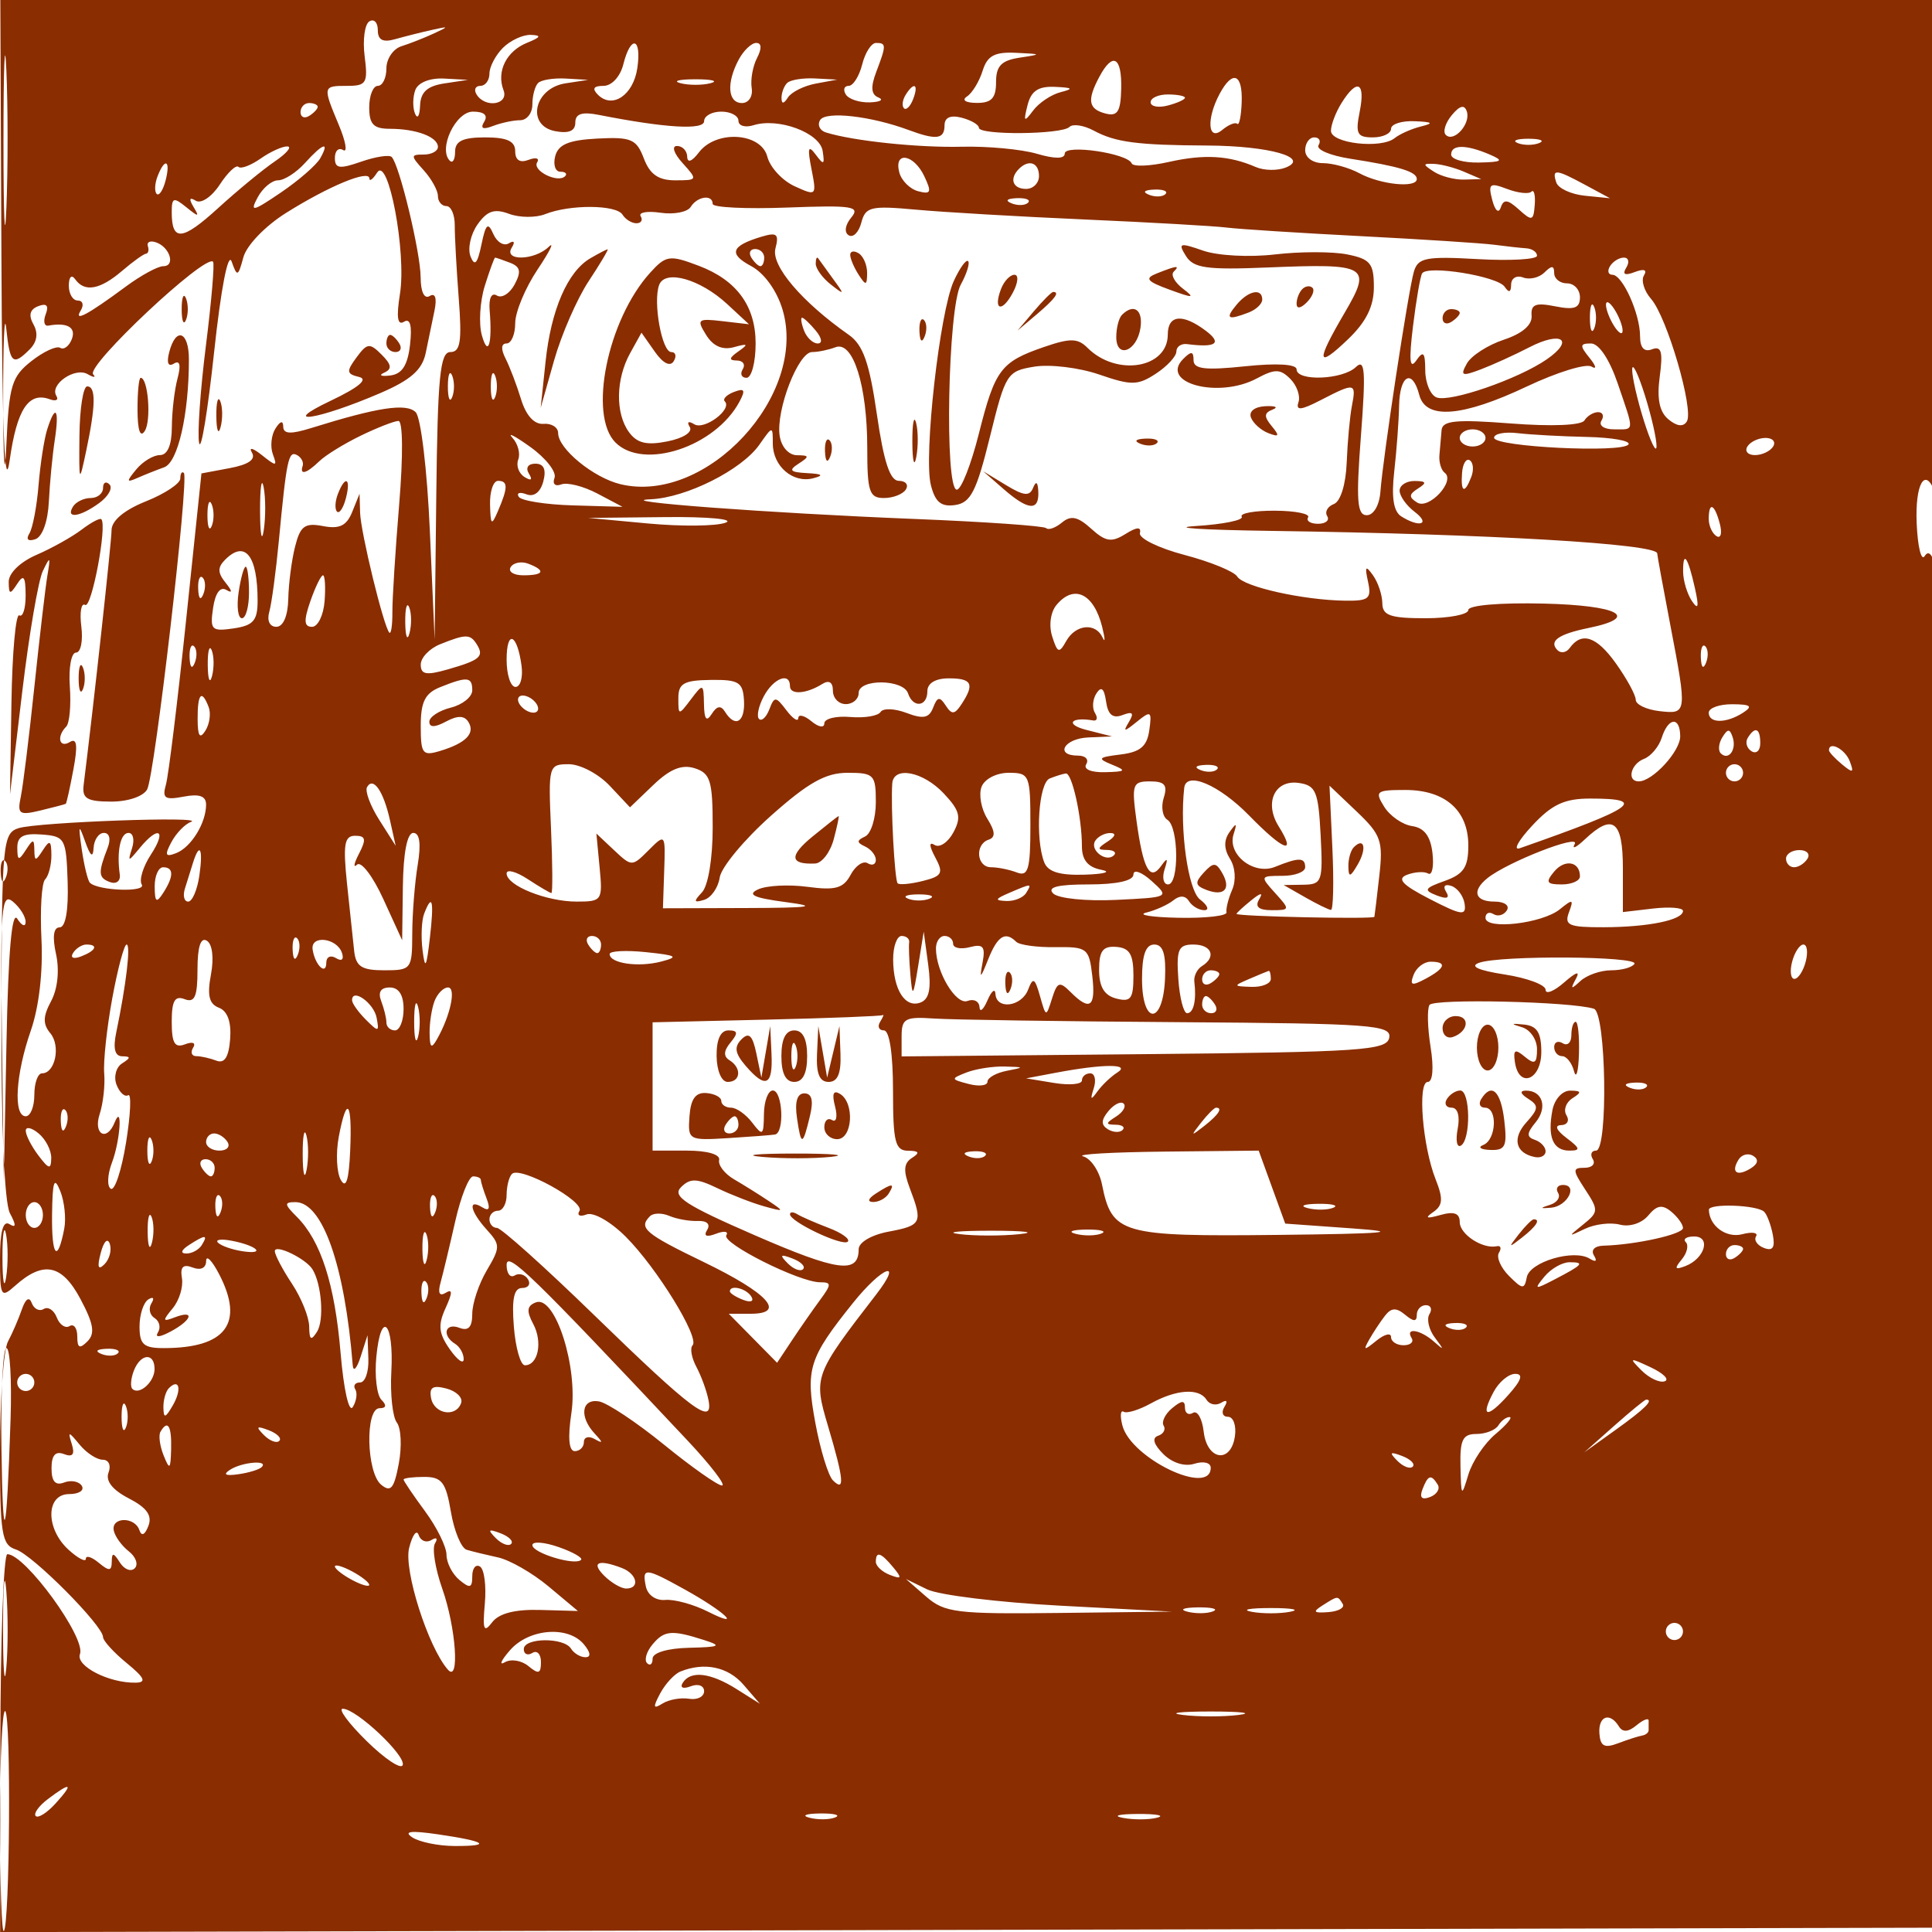 <svg xmlns="http://www.w3.org/2000/svg" width="225" height="225" viewBox="0 0 225 225" version="1.1">
	<path d="M 0.164 29.750 C 0.251 50.363, 0.548 57.678, 1.132 53.567 C 1.971 47.653, 3.333 45.592, 5.802 46.499 C 6.518 46.762, 6.860 46.583, 6.563 46.102 C 5.748 44.783, 8.723 42.719, 10.206 43.574 C 10.918 43.985, 11.207 43.993, 10.848 43.592 C 9.977 42.617, 23.887 29.554, 24.812 30.479 C 25.006 30.673, 24.632 35.074, 23.979 40.259 C 23.327 45.443, 22.972 50.543, 23.191 51.593 C 23.411 52.642, 24.196 47.875, 24.936 41 C 25.737 33.564, 26.564 29.295, 26.979 30.464 C 27.622 32.275, 27.727 32.237, 28.343 29.964 C 28.720 28.572, 30.880 26.325, 33.308 24.800 C 38.273 21.681, 42.993 19.724, 43.015 20.775 C 43.024 21.174, 43.428 20.872, 43.914 20.105 C 45.215 18.050, 47.354 29.385, 46.579 34.228 C 46.146 36.938, 46.289 37.939, 47.043 37.473 C 47.773 37.022, 48.007 37.908, 47.752 40.148 C 47.477 42.553, 46.823 43.564, 45.435 43.731 C 44.371 43.860, 44.058 43.712, 44.741 43.402 C 45.680 42.976, 45.607 42.464, 44.441 41.298 C 43.052 39.909, 42.762 39.942, 41.517 41.628 C 40.314 43.257, 40.353 43.552, 41.817 43.900 C 42.921 44.162, 41.781 45.117, 38.500 46.677 C 32.304 49.622, 37.047 48.893, 44.263 45.790 C 47.824 44.259, 49.165 43.081, 49.576 41.121 C 49.878 39.680, 50.340 37.450, 50.603 36.166 C 50.901 34.708, 50.690 34.074, 50.040 34.475 C 49.415 34.861, 48.995 33.997, 48.988 32.309 C 48.976 29.404, 46.518 19.185, 45.614 18.281 C 45.333 17.999, 43.729 18.247, 42.051 18.832 C 39.529 19.712, 39 19.635, 39 18.389 C 39 17.560, 39.434 17.150, 39.964 17.478 C 40.495 17.806, 40.270 16.497, 39.464 14.569 C 37.567 10.027, 37.572 10, 40.454 10 C 42.671 10, 42.866 9.666, 42.467 6.551 C 42.224 4.654, 42.470 2.828, 43.013 2.492 C 43.556 2.157, 44 2.614, 44 3.508 C 44 4.657, 44.587 4.968, 46 4.567 C 47.100 4.255, 49.013 3.773, 50.250 3.495 C 52.310 3.032, 52.331 3.067, 50.500 3.911 C 49.400 4.418, 47.712 5.081, 46.750 5.385 C 45.788 5.689, 45 6.851, 45 7.969 C 45 9.086, 44.550 10, 44 10 C 43.450 10, 43 11.125, 43 12.500 C 43 14.477, 43.505 15, 45.418 15 C 48.480 15, 51 15.951, 51 17.107 C 51 17.598, 50.255 18, 49.345 18 C 47.805 18, 47.805 18.127, 49.345 19.829 C 50.255 20.835, 51 22.185, 51 22.829 C 51 23.473, 51.445 24, 51.989 24 C 52.533 24, 52.970 25.012, 52.961 26.250 C 52.952 27.488, 53.161 31.313, 53.425 34.750 C 53.810 39.768, 53.618 41, 52.452 41 C 51.248 41, 50.967 43.861, 50.809 57.750 L 50.618 74.500 50.059 61.796 C 49.748 54.726, 49.016 48.610, 48.409 48.005 C 47.323 46.923, 44.023 47.423, 36.250 49.847 C 33.847 50.596, 32.996 50.553, 32.985 49.680 C 32.975 48.939, 32.638 49.024, 32.077 49.909 C 31.587 50.684, 31.453 52.034, 31.780 52.909 C 32.313 54.335, 32.179 54.344, 30.495 53 C 29.462 52.175, 28.940 52.040, 29.336 52.699 C 29.816 53.500, 28.959 54.105, 26.758 54.518 L 23.460 55.136 21.663 72.318 C 20.674 81.768, 19.620 90.350, 19.321 91.388 C 18.865 92.971, 19.199 93.195, 21.389 92.776 C 23.217 92.427, 24 92.705, 24 93.704 C 24 95.857, 22.249 98.690, 20.505 99.360 C 19.251 99.841, 19.148 99.593, 19.965 98.065 C 20.522 97.025, 21.545 95.970, 22.239 95.720 C 24.170 95.025, 4.387 95.742, 2.164 96.448 C 0.315 97.035, 0.212 98.154, 0.161 118.200 C 0.129 131.099, 0.515 140.095, 1.154 141.287 C 1.904 142.690, 1.889 143.049, 1.100 142.562 C 0.359 142.104, 0 143.423, 0 146.596 C 0 151.015, 0.110 151.212, 1.750 149.745 C 5.049 146.795, 7.206 147.226, 9.360 151.266 C 10.907 154.167, 11.097 155.303, 10.184 156.216 C 9.272 157.128, 9 156.996, 9 155.641 C 9 154.674, 8.597 154.131, 8.105 154.435 C 7.612 154.740, 6.941 154.288, 6.612 153.431 C 6.283 152.574, 5.599 152.130, 5.092 152.443 C 4.586 152.756, 3.960 152.447, 3.702 151.756 C 3.406 150.964, 2.978 151.239, 2.543 152.500 C 2.164 153.600, 1.437 155.281, 0.927 156.236 C 0.417 157.191, -0 162.899, -0 168.919 C -0 178.709, 0.196 179.928, 1.858 180.455 C 3.802 181.072, 12 189.316, 12 190.654 C 12 191.078, 13.238 192.438, 14.750 193.676 C 16.838 195.386, 17.094 195.937, 15.815 195.964 C 12.700 196.031, 8.779 194.019, 9.312 192.629 C 10.032 190.753, 2.938 181, 0.853 181 C 0.421 181, 0.056 190.902, 0.042 203.004 L 0.017 225.009 112.759 224.754 L 225.500 224.500 225.700 146.500 C 225.810 103.600, 225.666 67.398, 225.381 66.052 C 225.061 64.540, 224.589 64.047, 224.147 64.762 C 223.753 65.399, 223.334 63.688, 223.216 60.960 C 223.016 56.378, 224.184 54.313, 225.314 57.250 C 225.579 57.938, 225.832 45.337, 225.876 29.250 L 225.957 -0 112.998 -0 L 0.039 0 0.164 29.750 M 0.405 16.500 C 0.406 25.300, 0.559 28.766, 0.745 24.203 C 0.930 19.639, 0.929 12.439, 0.742 8.203 C 0.555 3.966, 0.404 7.700, 0.405 16.500 M 58.571 5.571 C 57.707 6.436, 57 7.786, 57 8.571 C 57 9.357, 56.523 10, 55.941 10 C 55.359 10, 55.160 10.450, 55.500 11 C 56.510 12.635, 59.288 12.192, 58.638 10.500 C 57.799 8.312, 58.973 5.956, 61.389 4.980 C 62.991 4.332, 63.095 4.111, 61.821 4.063 C 60.898 4.029, 59.436 4.707, 58.571 5.571 M 72.589 7.500 C 72.231 8.926, 71.240 10, 70.281 10 C 69.125 10, 68.922 10.322, 69.633 11.033 C 71.323 12.723, 73.762 11.076, 74.223 7.933 C 74.748 4.360, 73.463 4.019, 72.589 7.500 M 86.035 6.934 C 84.576 9.661, 84.750 12, 86.412 12 C 87.196 12, 87.698 11.223, 87.541 10.250 C 87.386 9.287, 87.667 7.713, 88.165 6.750 C 88.736 5.646, 88.701 5, 88.070 5 C 87.520 5, 86.605 5.870, 86.035 6.934 M 100.411 7.500 C 100.066 8.875, 99.355 10, 98.833 10 C 98.310 10, 98.160 10.450, 98.500 11 C 98.840 11.550, 100.104 11.964, 101.309 11.921 C 102.514 11.878, 102.960 11.623, 102.300 11.354 C 101.448 11.008, 101.376 10.142, 102.050 8.368 C 103.234 5.254, 103.232 5, 102.019 5 C 101.480 5, 100.756 6.125, 100.411 7.500 M 114.433 8.250 C 114.046 9.488, 113.229 10.831, 112.615 11.235 C 111.967 11.662, 112.443 11.976, 113.750 11.985 C 115.471 11.996, 116 11.428, 116 9.566 C 116 7.679, 116.617 7.039, 118.750 6.716 C 121.363 6.320, 121.341 6.292, 118.317 6.150 C 115.822 6.032, 114.983 6.486, 114.433 8.250 M 128.035 8.934 C 126.571 11.671, 126.742 12.700, 128.750 13.222 C 130.148 13.585, 130.515 13.006, 130.575 10.338 C 130.659 6.605, 129.596 6.017, 128.035 8.934 M 48.374 10.467 C 48.065 11.274, 48.043 12.511, 48.327 13.217 C 48.610 13.923, 48.878 13.517, 48.921 12.316 C 48.978 10.728, 49.750 10.019, 51.750 9.716 L 54.500 9.300 51.719 9.150 C 50.086 9.062, 48.705 9.606, 48.374 10.467 M 62.667 9.667 C 62.300 10.033, 62 11.158, 62 12.167 C 62 13.175, 61.362 14, 60.582 14 C 59.802 14, 58.378 14.301, 57.418 14.670 C 56.227 15.127, 55.902 14.968, 56.395 14.170 C 56.857 13.423, 56.381 13, 55.078 13 C 53.060 13, 51.009 17.342, 52.380 18.713 C 52.721 19.054, 53 18.583, 53 17.667 C 53 16.429, 53.900 16, 56.500 16 C 59.048 16, 60 16.437, 60 17.607 C 60 18.648, 60.546 19.004, 61.552 18.618 C 62.406 18.291, 62.858 18.421, 62.558 18.907 C 61.959 19.875, 64.964 21.369, 65.810 20.524 C 66.098 20.236, 65.850 20, 65.260 20 C 64.670 20, 64.401 19.182, 64.662 18.183 C 65.019 16.821, 66.247 16.309, 69.576 16.137 C 73.511 15.933, 74.124 16.196, 74.982 18.454 C 75.687 20.308, 76.679 21, 78.630 21 C 81.247 21, 81.267 20.953, 79.500 19 C 78.474 17.866, 78.190 17, 78.845 17 C 79.480 17, 80.014 17.563, 80.032 18.250 C 80.051 19.013, 80.581 18.819, 81.392 17.750 C 83.402 15.102, 88.636 15.430, 89.363 18.250 C 89.682 19.488, 91.111 21.034, 92.537 21.687 C 95.084 22.852, 95.120 22.816, 94.505 19.687 C 94.018 17.207, 94.126 16.833, 94.993 18 C 95.935 19.268, 96.061 19.202, 95.804 17.572 C 95.471 15.457, 90.652 13.669, 87.750 14.583 C 86.787 14.887, 86 14.654, 86 14.067 C 86 13.480, 85.100 13, 84 13 C 82.900 13, 82 13.501, 82 14.114 C 82 15.175, 77.485 14.906, 69.750 13.383 C 67.772 12.993, 67 13.245, 67 14.282 C 67 15.254, 66.237 15.577, 64.655 15.274 C 61.251 14.624, 62.190 10.269, 65.856 9.706 L 68.500 9.300 65.917 9.150 C 64.496 9.067, 63.033 9.300, 62.667 9.667 M 79.250 9.689 C 80.213 9.941, 81.787 9.941, 82.750 9.689 C 83.713 9.438, 82.925 9.232, 81 9.232 C 79.075 9.232, 78.287 9.438, 79.250 9.689 M 91.667 9.667 C 91.300 10.033, 91.007 10.821, 91.015 11.417 C 91.025 12.137, 91.277 12.115, 91.765 11.351 C 92.169 10.719, 93.625 9.993, 95 9.737 L 97.500 9.272 94.917 9.136 C 93.496 9.061, 92.033 9.300, 91.667 9.667 M 142.035 10.934 C 140.470 13.858, 140.665 16.523, 142.342 15.131 C 143.080 14.519, 143.868 14.199, 144.092 14.421 C 144.316 14.643, 144.548 13.514, 144.606 11.913 C 144.729 8.567, 143.543 8.116, 142.035 10.934 M 105.459 11.067 C 105.096 11.653, 105.014 12.348, 105.276 12.610 C 105.538 12.872, 106.019 12.392, 106.345 11.543 C 107.021 9.781, 106.445 9.471, 105.459 11.067 M 119.666 12.250 C 119.174 14.205, 119.260 14.286, 120.325 12.867 C 120.999 11.968, 122.439 11.008, 123.525 10.733 C 125.074 10.340, 124.931 10.207, 122.867 10.116 C 120.919 10.030, 120.086 10.586, 119.666 12.250 M 156.241 11.986 C 155.558 13.079, 155.001 14.541, 155.002 15.236 C 155.004 16.704, 160.839 17.368, 162.429 16.081 C 163.018 15.605, 164.400 14.994, 165.500 14.724 C 167.024 14.349, 166.845 14.204, 164.750 14.116 C 163.238 14.052, 162 14.450, 162 15 C 162 15.550, 161.044 16, 159.875 16 C 158.047 16, 157.834 15.580, 158.350 13 C 159.038 9.559, 158.053 9.085, 156.241 11.986 M 134 11.906 C 134 12.405, 134.900 12.577, 136 12.290 C 137.100 12.002, 138 11.594, 138 11.383 C 138 11.173, 137.100 11, 136 11 C 134.900 11, 134 11.408, 134 11.906 M 35 13.059 C 35 13.641, 35.450 13.840, 36 13.500 C 36.550 13.160, 37 12.684, 37 12.441 C 37 12.198, 36.550 12, 36 12 C 35.450 12, 35 12.477, 35 13.059 M 169.071 13.415 C 168.325 14.313, 168.012 15.345, 168.374 15.707 C 169.308 16.641, 171.306 14.417, 170.826 12.978 C 170.550 12.150, 170.008 12.285, 169.071 13.415 M 95.515 13.976 C 95.162 14.547, 95.464 15.199, 96.187 15.425 C 99.353 16.415, 106.934 17.212, 112 17.088 C 115.025 17.014, 118.963 17.383, 120.750 17.907 C 122.847 18.522, 124 18.514, 124 17.885 C 124 16.776, 131.326 17.850, 131.795 19.027 C 131.957 19.434, 133.906 19.359, 136.126 18.860 C 140.251 17.934, 143.144 18.103, 146.250 19.453 C 147.213 19.872, 148.787 19.896, 149.750 19.507 C 152.621 18.347, 147.772 16.986, 140.637 16.949 C 132.452 16.907, 129.904 16.573, 127.381 15.213 C 126.216 14.585, 124.941 14.392, 124.547 14.785 C 123.655 15.676, 114 15.762, 114 14.879 C 114 14.524, 113.100 13.998, 112 13.710 C 110.700 13.370, 110 13.680, 110 14.594 C 110 16.218, 109.051 16.342, 105.815 15.140 C 101.429 13.511, 96.170 12.916, 95.515 13.976 M 152 17.500 C 152 18.349, 152.896 19, 154.066 19 C 155.202 19, 157.114 19.530, 158.316 20.178 C 160.786 21.510, 165 21.934, 165 20.850 C 165 19.995, 162.965 19.374, 157.246 18.484 C 154.906 18.121, 153.245 17.413, 153.555 16.911 C 153.865 16.410, 153.641 16, 153.059 16 C 152.477 16, 152 16.675, 152 17.500 M 176.750 16.662 C 177.438 16.940, 178.563 16.940, 179.250 16.662 C 179.938 16.385, 179.375 16.158, 178 16.158 C 176.625 16.158, 176.063 16.385, 176.750 16.662 M 30.354 18.465 C 29.204 19.270, 28.040 19.706, 27.767 19.433 C 27.494 19.161, 26.515 20.091, 25.592 21.501 C 24.659 22.924, 23.418 23.759, 22.802 23.377 C 22.064 22.921, 21.975 23.162, 22.537 24.095 C 23.258 25.292, 23.133 25.296, 21.692 24.128 C 20.212 22.927, 20 23, 20 24.711 C 20 28.163, 21.214 28.056, 25.403 24.236 C 27.656 22.181, 30.625 19.736, 32 18.802 C 33.375 17.869, 34.038 17.081, 33.473 17.052 C 32.907 17.024, 31.504 17.659, 30.354 18.465 M 35.500 19 C 34.505 20.100, 33.101 21, 32.380 21 C 31.660 21, 30.591 21.896, 30.005 22.990 C 29.072 24.733, 29.410 24.662, 32.720 22.416 C 34.799 21.006, 36.860 19.210, 37.300 18.426 C 38.436 16.400, 37.617 16.661, 35.500 19 M 169 18 C 169 18.550, 170.463 18.968, 172.250 18.930 C 174.974 18.871, 175.176 18.720, 173.500 18 C 170.737 16.813, 169 16.813, 169 18 M 104.730 20.074 C 104.980 21.032, 105.972 22.021, 106.935 22.273 C 108.419 22.661, 108.527 22.397, 107.647 20.532 C 106.419 17.930, 104.073 17.562, 104.730 20.074 M 18.345 20.543 C 18.019 21.392, 17.976 22.310, 18.249 22.583 C 18.523 22.856, 18.986 22.161, 19.279 21.040 C 19.903 18.657, 19.210 18.289, 18.345 20.543 M 118.667 19.667 C 117.516 20.817, 117.938 22, 119.500 22 C 120.325 22, 121 21.325, 121 20.500 C 121 18.938, 119.817 18.516, 118.667 19.667 M 167 20 C 167.825 20.533, 169.400 20.945, 170.500 20.914 L 172.500 20.859 170.500 20 C 169.400 19.527, 167.825 19.116, 167 19.086 C 165.667 19.037, 165.667 19.138, 167 20 M 181.244 21.250 C 181.470 21.938, 182.970 22.632, 184.577 22.794 L 187.500 23.088 184.636 21.544 C 181.168 19.674, 180.714 19.635, 181.244 21.250 M 173.786 23.291 C 174.113 24.542, 174.531 24.908, 174.779 24.163 C 175.112 23.165, 175.584 23.218, 176.894 24.404 C 178.422 25.787, 178.594 25.736, 178.736 23.852 C 178.822 22.709, 178.646 22.021, 178.344 22.323 C 178.041 22.625, 176.766 22.481, 175.508 22.003 C 173.493 21.237, 173.289 21.390, 173.786 23.291 M 133.813 22.683 C 134.534 22.972, 135.397 22.936, 135.729 22.604 C 136.061 22.272, 135.471 22.036, 134.417 22.079 C 133.252 22.127, 133.015 22.364, 133.813 22.683 M 80.441 24.096 C 80.068 24.699, 78.490 25.005, 76.934 24.777 C 75.379 24.549, 74.333 24.730, 74.612 25.181 C 74.890 25.631, 74.668 26, 74.118 26 C 73.568 26, 72.840 25.550, 72.500 25 C 71.776 23.829, 66.380 23.791, 63.500 24.936 C 62.400 25.373, 60.501 25.358, 59.281 24.902 C 57.575 24.265, 56.726 24.553, 55.607 26.151 C 54.806 27.294, 54.442 28.965, 54.798 29.865 C 55.277 31.074, 55.607 30.719, 56.065 28.500 C 56.569 26.067, 56.830 25.829, 57.448 27.244 C 57.867 28.204, 58.682 28.697, 59.259 28.340 C 59.872 27.961, 60.012 28.171, 59.595 28.845 C 58.617 30.429, 62.236 30.349, 63.902 28.750 C 64.618 28.063, 64.033 29.250, 62.602 31.390 C 61.171 33.529, 60 36.341, 60 37.640 C 60 38.938, 59.546 40, 58.992 40 C 58.358 40, 58.315 40.651, 58.874 41.750 C 59.364 42.712, 60.178 44.850, 60.683 46.500 C 61.265 48.403, 62.222 49.449, 63.300 49.361 C 64.235 49.285, 65 49.769, 65 50.437 C 65 52.268, 69.137 55.652, 72.287 56.397 C 82.303 58.767, 94.117 46.010, 91.132 36.047 C 90.472 33.844, 89.002 31.804, 87.492 30.996 C 84.810 29.561, 85.127 28.639, 88.667 27.571 C 90.482 27.024, 90.748 27.248, 90.304 28.946 C 89.784 30.935, 93.378 35.159, 98.857 39 C 100.513 40.160, 101.252 42.255, 102.120 48.250 C 102.925 53.802, 103.651 56, 104.681 56 C 105.471 56, 105.840 56.450, 105.500 57 C 105.160 57.550, 104.009 58, 102.941 58 C 101.241 58, 101 57.274, 101 52.149 C 101 44.899, 99.343 39.655, 97.299 40.439 C 96.495 40.747, 95.266 41, 94.570 41 C 92.967 41, 90.349 47.769, 90.799 50.750 C 90.995 52.047, 91.851 53.006, 92.820 53.015 C 94.270 53.029, 94.295 53.163, 93 54 C 91.802 54.774, 92.003 54.996, 94 55.101 C 95.789 55.195, 95.988 55.365, 94.702 55.699 C 92.345 56.310, 90 54.294, 90 51.655 C 90 49.579, 89.982 49.581, 88.434 51.791 C 86.381 54.722, 79.929 57.963, 75.790 58.143 C 70.816 58.358, 89.547 59.759, 106.432 60.434 C 114.645 60.763, 121.579 61.246, 121.840 61.507 C 122.102 61.769, 122.928 61.474, 123.677 60.853 C 124.715 59.991, 125.520 60.160, 127.075 61.568 C 128.759 63.092, 129.449 63.200, 131.060 62.195 C 132.394 61.361, 132.927 61.328, 132.754 62.088 C 132.614 62.698, 134.958 63.843, 137.962 64.632 C 140.966 65.422, 143.724 66.553, 144.090 67.146 C 144.828 68.340, 151.755 69.889, 156.656 69.956 C 159.418 69.995, 159.751 69.718, 159.320 67.750 C 158.923 65.942, 159.037 65.795, 159.898 67 C 160.487 67.825, 160.976 69.287, 160.985 70.250 C 160.997 71.681, 161.911 72, 166 72 C 168.750 72, 171 71.569, 171 71.042 C 171 70.487, 174.691 70.171, 179.750 70.292 C 188.537 70.501, 191.096 71.887, 184.999 73.134 C 181.480 73.854, 180.338 74.672, 181.388 75.721 C 181.784 76.118, 182.422 76.005, 182.804 75.471 C 184.198 73.525, 185.939 74.106, 188.193 77.268 C 189.460 79.046, 190.498 80.950, 190.498 81.500 C 190.499 82.050, 191.738 82.642, 193.250 82.816 C 196.495 83.190, 196.503 83.130, 194.500 72.662 C 193.675 68.351, 193 64.659, 193 64.457 C 193 63.328, 173.485 62.188, 148 61.827 C 140.025 61.714, 136.100 61.459, 139.278 61.260 C 142.455 61.061, 144.854 60.573, 144.608 60.175 C 144.362 59.777, 146.105 59.463, 148.481 59.476 C 150.857 59.489, 152.594 59.837, 152.341 60.250 C 152.089 60.663, 152.610 61, 153.500 61 C 154.390 61, 154.869 60.597, 154.565 60.105 C 154.260 59.612, 154.609 58.980, 155.340 58.700 C 156.122 58.400, 156.738 56.402, 156.838 53.845 C 156.931 51.455, 157.205 48.487, 157.446 47.250 C 157.969 44.572, 157.791 44.539, 153.839 46.583 C 151.509 47.788, 150.883 47.850, 151.219 46.842 C 151.462 46.114, 151.033 44.891, 150.267 44.124 C 149.091 42.948, 148.479 42.941, 146.357 44.077 C 141.911 46.456, 134.986 44.614, 137.800 41.800 C 138.733 40.867, 139 40.898, 139 41.942 C 139 42.986, 140.335 43.145, 145 42.658 C 148.696 42.272, 151 42.409, 151 43.015 C 151 44.435, 156.362 44.229, 157.901 42.750 C 158.966 41.726, 159.073 43.171, 158.494 50.750 C 157.917 58.313, 158.041 60, 159.176 60 C 159.975 60, 160.649 58.833, 160.764 57.250 C 161.050 53.328, 164.012 33.857, 164.659 31.643 C 165.136 30.014, 166.049 29.834, 172.101 30.176 C 175.896 30.390, 179 30.213, 179 29.783 C 179 29.352, 178.438 28.962, 177.750 28.917 C 177.063 28.871, 175.375 28.685, 174 28.503 C 172.625 28.322, 165.650 27.871, 158.500 27.502 C 151.350 27.133, 144.309 26.683, 142.854 26.502 C 141.399 26.320, 133.974 25.897, 126.354 25.562 C 118.734 25.226, 109.877 24.711, 106.672 24.417 C 101.405 23.934, 100.792 24.080, 100.308 25.930 C 100.014 27.056, 99.352 27.718, 98.838 27.400 C 98.292 27.062, 98.417 26.202, 99.139 25.332 C 100.222 24.028, 99.292 23.883, 91.686 24.171 C 86.906 24.352, 82.996 24.163, 82.998 23.750 C 83.001 22.611, 81.208 22.854, 80.441 24.096 M 117.813 23.683 C 118.534 23.972, 119.397 23.936, 119.729 23.604 C 120.061 23.272, 119.471 23.036, 118.417 23.079 C 117.252 23.127, 117.015 23.364, 117.813 23.683 M 17.219 28.656 C 17.373 29.120, 17.275 29.521, 17 29.546 C 16.725 29.571, 15.473 30.471, 14.218 31.546 C 11.655 33.740, 9.855 34.066, 8.765 32.533 C 8.338 31.932, 8.024 32.231, 8.015 33.250 C 8.007 34.212, 8.477 35, 9.059 35 C 9.641 35, 9.797 35.520, 9.405 36.155 C 8.540 37.554, 10.166 36.691, 14.683 33.352 C 16.434 32.059, 18.384 31, 19.017 31 C 20.475 31, 19.782 28.761, 18.156 28.219 C 17.486 27.995, 17.064 28.192, 17.219 28.656 M 138.115 29.813 C 138.999 31.228, 140.527 31.444, 147.606 31.151 C 159.323 30.667, 159.805 30.950, 156.593 36.432 C 153.209 42.206, 153.318 43.027, 157 39.500 C 159.105 37.483, 160 35.675, 160 33.438 C 160 30.672, 159.589 30.168, 156.894 29.629 C 155.185 29.287, 151.399 29.288, 148.479 29.631 C 145.524 29.979, 141.817 29.783, 140.116 29.190 C 137.368 28.232, 137.167 28.295, 138.115 29.813 M 68.750 30.080 C 66.107 31.619, 64.175 36.074, 63.539 42.094 L 62.967 47.500 64.522 42 C 65.378 38.975, 67.192 34.813, 68.553 32.750 C 69.914 30.688, 70.909 29.014, 70.764 29.030 C 70.619 29.047, 69.712 29.519, 68.750 30.080 M 87.500 30 C 87.840 30.550, 88.316 31, 88.559 31 C 88.802 31, 89 30.550, 89 30 C 89 29.450, 88.523 29, 87.941 29 C 87.359 29, 87.160 29.450, 87.500 30 M 99.015 29.691 C 99.024 30.136, 99.467 31.175, 100 32 C 100.835 33.293, 100.971 33.266, 100.985 31.809 C 100.993 30.879, 100.550 29.840, 100 29.500 C 99.450 29.160, 99.007 29.246, 99.015 29.691 M 56.459 33.291 C 55.893 35.101, 55.738 37.689, 56.115 39.041 C 56.846 41.662, 57.351 40.050, 57.024 36.138 C 56.907 34.725, 57.244 34.033, 57.864 34.416 C 58.433 34.768, 59.364 34.188, 59.932 33.128 C 60.728 31.640, 60.607 31.063, 59.400 30.600 C 58.540 30.270, 57.758 30, 57.663 30 C 57.567 30, 57.026 31.481, 56.459 33.291 M 75.710 31.768 C 70.754 37.244, 68.490 48.347, 71.679 51.536 C 74.937 54.794, 83.302 52.041, 86.116 46.784 C 86.848 45.415, 86.713 45.173, 85.480 45.646 C 84.619 45.977, 84.137 46.470, 84.409 46.743 C 85.327 47.660, 82.027 50.135, 80.853 49.409 C 80.179 48.993, 79.959 49.125, 80.329 49.724 C 80.695 50.316, 79.591 51.032, 77.738 51.402 C 75.315 51.887, 74.195 51.620, 73.254 50.333 C 71.648 48.137, 71.706 44.157, 73.389 41.122 L 74.707 38.744 76.249 40.945 C 77.205 42.311, 78.043 42.739, 78.455 42.073 C 78.819 41.483, 78.693 41, 78.173 41 C 77.077 41, 76.024 35.133, 76.768 33.176 C 77.463 31.345, 81.551 32.503, 84.700 35.423 L 87.225 37.764 84.116 37.402 C 81.243 37.067, 81.101 37.189, 82.240 39.013 C 83.061 40.327, 84.143 40.799, 85.486 40.427 C 87.114 39.976, 87.213 40.070, 86 40.919 C 84.899 41.690, 84.848 41.973, 85.809 41.985 C 86.529 41.993, 86.840 42.450, 86.500 43 C 86.160 43.550, 86.359 44, 86.941 44 C 87.523 44, 88 42.200, 88 40 C 88 35.647, 85.799 32.635, 81.395 30.960 C 77.985 29.664, 77.560 29.724, 75.710 31.768 M 95 30.711 C 95 31.285, 95.787 32.373, 96.750 33.128 C 98.369 34.397, 98.390 34.350, 97.033 32.500 C 96.226 31.400, 95.439 30.313, 95.283 30.083 C 95.127 29.854, 95 30.137, 95 30.711 M 111.073 32.739 C 109.433 36.338, 107.552 53.077, 108.405 56.476 C 108.908 58.480, 109.602 59.053, 111.240 58.815 C 113.045 58.553, 113.724 57.221, 115.288 50.867 C 117.103 43.493, 117.278 43.217, 120.476 42.698 C 122.297 42.402, 125.689 42.816, 128.013 43.617 C 131.769 44.911, 132.505 44.899, 134.620 43.513 C 135.929 42.656, 137 41.495, 137 40.933 C 137 40.372, 137.563 39.985, 138.250 40.075 C 141.615 40.512, 142.363 39.985, 140.441 38.532 C 137.731 36.482, 136 36.651, 136 38.965 C 136 42.901, 130.027 43.884, 126.647 40.504 C 125.521 39.378, 124.638 39.360, 121.609 40.402 C 116.544 42.143, 115.883 43.021, 113.995 50.519 C 113.086 54.131, 111.928 57.060, 111.421 57.027 C 109.983 56.935, 110.390 35.889, 111.882 33.164 C 112.586 31.880, 112.974 30.640, 112.743 30.410 C 112.513 30.180, 111.762 31.228, 111.073 32.739 M 187.500 31 C 187.160 31.550, 187.286 32, 187.780 32 C 188.959 32, 191 36.535, 191 39.154 C 191 40.506, 191.480 41.030, 192.395 40.679 C 193.485 40.261, 193.681 40.959, 193.292 43.863 C 192.945 46.450, 193.254 47.966, 194.307 48.840 C 195.291 49.657, 196.042 49.742, 196.449 49.083 C 197.292 47.719, 194.144 36.929, 192.285 34.813 C 191.471 33.885, 191.097 32.653, 191.454 32.074 C 191.861 31.416, 191.463 31.269, 190.388 31.681 C 189.224 32.128, 188.904 31.964, 189.395 31.170 C 189.793 30.526, 189.668 30, 189.118 30 C 188.568 30, 187.840 30.450, 187.500 31 M 134.726 31.842 C 133.269 32.418, 133.538 32.758, 136.226 33.741 C 138.973 34.747, 139.221 34.728, 137.766 33.621 C 136.812 32.896, 136.324 32.009, 136.682 31.651 C 137.460 30.873, 137.083 30.910, 134.726 31.842 M 165.615 31.845 C 165.402 32.205, 164.926 34.975, 164.556 38 C 164.074 41.944, 164.178 43.076, 164.926 42 C 165.766 40.792, 165.972 41.014, 165.985 43.143 C 165.993 44.597, 166.587 46.011, 167.304 46.286 C 168.872 46.888, 176.806 44.148, 180.122 41.859 C 183.420 39.584, 181.867 38.500, 178.100 40.448 C 176.402 41.326, 173.865 42.481, 172.461 43.015 C 170.241 43.859, 170.029 43.770, 170.834 42.332 C 171.343 41.423, 173.276 40.177, 175.130 39.564 C 177.285 38.851, 178.453 37.845, 178.369 36.773 C 178.266 35.444, 178.834 35.217, 181.119 35.674 C 183.348 36.120, 184 35.882, 184 34.625 C 184 33.731, 183.325 33, 182.500 33 C 181.675 33, 181 32.460, 181 31.800 C 181 30.913, 180.707 30.893, 179.878 31.722 C 179.261 32.339, 178.136 32.606, 177.378 32.315 C 176.620 32.024, 175.993 32.397, 175.985 33.143 C 175.974 34.054, 175.728 34.138, 175.235 33.400 C 174.406 32.159, 166.210 30.835, 165.615 31.845 M 116.583 33.643 C 115.631 36.126, 116.681 36.465, 117.954 34.086 C 118.568 32.938, 118.653 32, 118.142 32 C 117.632 32, 116.930 32.739, 116.583 33.643 M 151.667 33.667 C 151.300 34.033, 151 34.798, 151 35.367 C 151 35.993, 151.466 35.934, 152.183 35.217 C 152.834 34.566, 153.134 33.801, 152.850 33.517 C 152.566 33.233, 152.033 33.300, 151.667 33.667 M 21.158 36 C 21.158 37.375, 21.385 37.938, 21.662 37.250 C 21.940 36.563, 21.940 35.438, 21.662 34.750 C 21.385 34.063, 21.158 34.625, 21.158 36 M 120.405 36.250 L 118.500 38.500 120.750 36.595 C 122.864 34.805, 123.455 34, 122.655 34 C 122.465 34, 121.453 35.013, 120.405 36.250 M 144 35.500 C 142.649 37.128, 142.972 37.332, 145.418 36.393 C 146.288 36.059, 147 35.384, 147 34.893 C 147 33.510, 145.380 33.838, 144 35.500 M 0.369 47 C 0.388 54.119, 0.549 56.181, 0.743 51.790 C 1.046 44.902, 1.357 43.864, 3.659 42.054 C 5.076 40.939, 6.585 40.244, 7.013 40.508 C 7.440 40.772, 8.048 40.316, 8.364 39.494 C 8.889 38.125, 7.835 37.520, 5.627 37.922 C 5.147 38.010, 5.012 37.411, 5.326 36.592 C 5.713 35.585, 5.431 35.281, 4.457 35.655 C 3.472 36.033, 3.296 36.706, 3.899 37.784 C 4.471 38.807, 4.318 39.825, 3.462 40.681 C 1.492 42.651, 1.158 42.354, 0.728 38.250 C 0.513 36.188, 0.351 40.125, 0.369 47 M 185.158 37 C 185.158 38.375, 185.385 38.938, 185.662 38.250 C 185.940 37.563, 185.940 36.438, 185.662 35.750 C 185.385 35.063, 185.158 35.625, 185.158 37 M 187.031 35.500 C 187.031 36.050, 187.467 37.175, 188 38 C 188.533 38.825, 188.969 39.050, 188.969 38.500 C 188.969 37.950, 188.533 36.825, 188 36 C 187.467 35.175, 187.031 34.950, 187.031 35.500 M 130.667 36.667 C 130.300 37.033, 130 38.196, 130 39.250 C 130 41.843, 132.415 40.920, 132.820 38.172 C 133.129 36.069, 132.031 35.302, 130.667 36.667 M 168 37.059 C 168 37.641, 168.450 37.840, 169 37.500 C 169.550 37.160, 170 36.684, 170 36.441 C 170 36.198, 169.550 36, 169 36 C 168.450 36, 168 36.477, 168 37.059 M 93.638 38.500 C 93.955 39.325, 94.671 40, 95.229 40 C 95.815 40, 95.718 39.365, 95 38.500 C 94.315 37.675, 93.599 37, 93.409 37 C 93.219 37, 93.322 37.675, 93.638 38.500 M 107.079 38.583 C 107.127 39.748, 107.364 39.985, 107.683 39.188 C 107.972 38.466, 107.936 37.603, 107.604 37.271 C 107.272 36.939, 107.036 37.529, 107.079 38.583 M 19.710 41.001 C 19.380 42.262, 19.581 42.759, 20.251 42.345 C 20.950 41.913, 21.094 42.513, 20.671 44.094 C 20.317 45.417, 20.021 47.962, 20.014 49.750 C 20.005 51.837, 19.507 53, 18.622 53 C 17.865 53, 16.627 53.748, 15.872 54.663 C 14.694 56.091, 14.712 56.232, 16 55.663 C 16.825 55.299, 18.232 54.738, 19.126 54.417 C 20.721 53.843, 22 48.255, 22 41.860 C 22 38.584, 20.490 38.018, 19.710 41.001 M 45 40 C 45 40.550, 45.477 41, 46.059 41 C 46.641 41, 46.840 40.550, 46.500 40 C 46.160 39.450, 45.684 39, 45.441 39 C 45.198 39, 45 39.450, 45 40 M 185.128 41.692 C 185.882 42.623, 185.979 43.072, 185.343 42.690 C 184.707 42.309, 181.332 43.347, 177.843 44.998 C 170.302 48.565, 166.049 48.905, 165.290 46 C 164.472 42.874, 163.007 43.653, 162.938 47.250 C 162.904 49.038, 162.649 52.480, 162.373 54.901 C 162.029 57.910, 162.286 59.565, 163.185 60.135 C 165.330 61.496, 166.651 61.051, 164.750 59.608 C 163.787 58.877, 163 57.767, 163 57.140 C 163 56.513, 163.787 56.007, 164.750 56.015 C 166.113 56.027, 166.200 56.221, 165.143 56.890 C 164.069 57.571, 164.048 57.912, 165.045 58.528 C 166.420 59.377, 169.529 56.012, 168.250 55.059 C 167.837 54.752, 167.561 53.825, 167.635 53 C 167.709 52.175, 167.821 50.871, 167.885 50.102 C 167.978 48.975, 169.544 48.823, 175.962 49.318 C 180.707 49.683, 184.165 49.541, 184.521 48.966 C 184.849 48.435, 185.568 48, 186.118 48 C 186.668 48, 186.840 48.450, 186.500 49 C 186.160 49.550, 186.809 50, 187.941 50 C 190.404 50, 190.366 50.431, 188.406 44.678 C 187.440 41.843, 186.210 40, 185.284 40 C 183.974 40, 183.951 40.242, 185.128 41.692 M 190.082 43 C 190.054 43.825, 190.668 46.525, 191.448 49 C 192.228 51.475, 192.889 52.825, 192.918 52 C 192.946 51.175, 192.332 48.475, 191.552 46 C 190.772 43.525, 190.111 42.175, 190.082 43 M 52.158 45 C 52.158 46.375, 52.385 46.938, 52.662 46.250 C 52.940 45.563, 52.940 44.438, 52.662 43.750 C 52.385 43.063, 52.158 43.625, 52.158 45 M 57.158 45 C 57.158 46.375, 57.385 46.938, 57.662 46.250 C 57.940 45.563, 57.940 44.438, 57.662 43.750 C 57.385 43.063, 57.158 43.625, 57.158 45 M 16.015 47.750 C 16.025 50.140, 16.333 51.023, 16.864 50.185 C 17.636 48.968, 17.250 44, 16.383 44 C 16.173 44, 16.007 45.688, 16.015 47.750 M 9.252 50.750 C 9.198 56.315, 9.223 56.371, 10.040 52.500 C 11.153 47.227, 11.187 45, 10.154 45 C 9.689 45, 9.283 47.587, 9.252 50.750 M 25.195 48.500 C 25.215 50.150, 25.439 50.704, 25.693 49.731 C 25.947 48.758, 25.930 47.408, 25.656 46.731 C 25.382 46.054, 25.175 46.850, 25.195 48.500 M 145.687 48.627 C 145.944 49.297, 146.858 50.115, 147.719 50.446 C 148.977 50.928, 149.051 50.767, 148.100 49.620 C 147.182 48.514, 147.206 48.084, 148.208 47.699 C 148.919 47.427, 148.537 47.250, 147.360 47.306 C 146.115 47.366, 145.415 47.919, 145.687 48.627 M 5.494 50.019 C 5.142 51.129, 4.689 54.052, 4.489 56.514 C 4.288 58.976, 3.808 61.501, 3.423 62.125 C 2.996 62.816, 3.265 63.079, 4.111 62.798 C 4.932 62.525, 5.578 60.736, 5.690 58.418 C 5.795 56.263, 6.104 53.038, 6.377 51.250 C 6.935 47.604, 6.467 46.953, 5.494 50.019 M 106.252 51.500 C 106.263 53.700, 106.468 54.482, 106.707 53.238 C 106.946 51.994, 106.937 50.194, 106.687 49.238 C 106.437 48.282, 106.241 49.300, 106.252 51.500 M 42 50.743 C 40.075 51.677, 37.905 53.016, 37.179 53.720 C 35.699 55.153, 34.873 55.380, 35.250 54.250 C 35.388 53.837, 35.093 53.275, 34.595 53 C 33.596 52.448, 33.373 53.497, 32.473 63 C 32.134 66.575, 31.634 70.287, 31.361 71.250 C 31.068 72.283, 31.405 72.999, 32.183 72.997 C 32.987 72.995, 33.528 71.729, 33.572 69.747 C 33.611 67.961, 33.969 65.214, 34.368 63.642 C 34.975 61.246, 35.501 60.863, 37.624 61.268 C 39.535 61.634, 40.367 61.231, 41.015 59.626 L 41.873 57.500 41.937 59.701 C 42.003 61.993, 44.691 73.024, 45.342 73.676 C 45.548 73.881, 45.707 72.800, 45.697 71.274 C 45.687 69.748, 46.043 64.112, 46.487 58.750 C 46.959 53.057, 46.922 49.009, 46.398 49.023 C 45.904 49.035, 43.925 49.809, 42 50.743 M 59.672 50.979 C 60.316 51.675, 60.623 52.818, 60.354 53.521 C 60.084 54.223, 60.414 55.138, 61.086 55.553 C 61.868 56.037, 62.052 55.893, 61.595 55.155 C 61.180 54.482, 61.494 54, 62.347 54 C 63.334 54, 63.637 54.672, 63.275 56.057 C 62.945 57.319, 62.188 57.903, 61.317 57.568 C 60.535 57.268, 60.128 57.398, 60.411 57.856 C 60.694 58.314, 63.530 58.765, 66.713 58.857 L 72.500 59.025 69.566 57.476 C 67.952 56.624, 66.062 56.146, 65.367 56.413 C 64.653 56.687, 64.309 56.357, 64.578 55.657 C 64.840 54.975, 63.580 53.358, 61.777 52.065 C 59.975 50.772, 59.027 50.283, 59.672 50.979 M 170 51 C 170 51.550, 170.675 52, 171.500 52 C 172.325 52, 173 51.550, 173 51 C 173 50.450, 172.325 50, 171.500 50 C 170.675 50, 170 50.450, 170 51 M 174 50.981 C 174 52.048, 189.022 52.786, 189.658 51.750 C 189.911 51.337, 187.729 50.949, 184.809 50.886 C 181.889 50.823, 178.262 50.625, 176.750 50.446 C 175.238 50.267, 174 50.507, 174 50.981 M 96.079 52.583 C 96.127 53.748, 96.364 53.985, 96.683 53.188 C 96.972 52.466, 96.936 51.603, 96.604 51.271 C 96.272 50.939, 96.036 51.529, 96.079 52.583 M 132.813 51.683 C 133.534 51.972, 134.397 51.936, 134.729 51.604 C 135.061 51.272, 134.471 51.036, 133.417 51.079 C 132.252 51.127, 132.015 51.364, 132.813 51.683 M 203.500 52 C 203.160 52.550, 203.557 53, 204.382 53 C 205.207 53, 206.160 52.550, 206.500 52 C 206.840 51.450, 206.443 51, 205.618 51 C 204.793 51, 203.840 51.450, 203.500 52 M 170.270 55.069 C 170.097 57.366, 170.568 57.568, 171.349 55.532 C 171.659 54.725, 171.576 53.856, 171.164 53.601 C 170.752 53.347, 170.350 54.007, 170.270 55.069 M 21 55.725 C 21 56.307, 19.200 57.503, 17 58.383 C 14.466 59.397, 12.997 60.628, 12.991 61.742 C 12.984 63.144, 10.924 81.952, 9.740 91.423 C 9.544 92.992, 10.132 93.347, 12.934 93.355 C 14.896 93.360, 16.698 92.750, 17.139 91.932 C 18.026 90.282, 22.037 55.711, 21.414 55.083 C 21.186 54.854, 21 55.143, 21 55.725 M 30.286 59.500 C 30.294 62.250, 30.488 63.256, 30.718 61.736 C 30.947 60.216, 30.941 57.966, 30.704 56.736 C 30.467 55.506, 30.279 56.750, 30.286 59.500 M 116.861 56.941 C 119.750 59.461, 121.025 59.558, 120.921 57.250 C 120.870 56.125, 120.656 55.964, 120.321 56.800 C 119.909 57.828, 119.248 57.764, 117.150 56.490 L 114.500 54.881 116.861 56.941 M 12 56.833 C 12 57.475, 11.352 58, 10.559 58 C 9.766 58, 8.840 58.450, 8.500 59 C 7.599 60.457, 9.313 60.223, 11.557 58.582 C 12.624 57.802, 13.160 56.827, 12.748 56.415 C 12.337 56.003, 12 56.192, 12 56.833 M 39.345 57.543 C 39.019 58.392, 38.976 59.310, 39.249 59.583 C 39.523 59.856, 39.986 59.161, 40.279 58.040 C 40.903 55.657, 40.210 55.289, 39.345 57.543 M 57.070 58.750 C 57.133 61.187, 57.238 61.272, 58 59.500 C 59.174 56.769, 59.174 56, 58 56 C 57.450 56, 57.032 57.237, 57.070 58.750 M 24.158 60 C 24.158 61.375, 24.385 61.938, 24.662 61.250 C 24.940 60.563, 24.940 59.438, 24.662 58.750 C 24.385 58.063, 24.158 58.625, 24.158 60 M 199 60.441 C 199 61.234, 199.408 62.134, 199.907 62.442 C 200.405 62.751, 200.578 62.102, 200.290 61.001 C 199.679 58.666, 199 58.371, 199 60.441 M 9.498 61.688 C 8.399 62.527, 6.037 63.846, 4.250 64.620 C 2.356 65.440, 1.006 66.751, 1.015 67.763 C 1.028 69.250, 1.170 69.284, 2 68 C 2.753 66.835, 2.973 67.128, 2.985 69.309 C 2.993 70.854, 2.662 71.914, 2.250 71.665 C 1.837 71.416, 1.424 76.002, 1.332 81.856 L 1.164 92.500 2.597 80.500 C 3.385 73.900, 4.461 67.600, 4.988 66.500 C 5.840 64.724, 5.900 64.780, 5.524 67 C 5.292 68.375, 4.606 74.225, 4 80 C 3.394 85.775, 2.685 91.524, 2.424 92.775 C 1.997 94.821, 2.230 94.983, 4.725 94.385 C 6.251 94.018, 7.572 93.669, 7.661 93.609 C 7.749 93.549, 8.149 91.747, 8.549 89.605 C 9.074 86.797, 8.959 85.907, 8.138 86.414 C 6.898 87.181, 6.561 85.773, 7.709 84.624 C 8.099 84.234, 8.290 82.134, 8.133 79.957 C 7.976 77.781, 8.299 76, 8.851 76 C 9.403 76, 9.682 74.636, 9.471 72.968 C 9.260 71.300, 9.460 70.167, 9.917 70.449 C 10.670 70.914, 12.506 61.173, 11.798 60.465 C 11.633 60.299, 10.598 60.850, 9.498 61.688 M 75.500 60.967 C 79.350 61.325, 83.400 61.283, 84.500 60.873 C 85.603 60.461, 82.464 60.169, 77.500 60.221 L 68.500 60.315 75.500 60.967 M 26.224 65.176 C 25.322 66.078, 25.334 66.706, 26.274 67.868 C 27.061 68.841, 27.092 69.140, 26.362 68.702 C 25.648 68.274, 25.072 69.058, 24.815 70.807 C 24.440 73.362, 24.638 73.560, 27.203 73.184 C 29.503 72.846, 30 72.275, 30 69.968 C 30 64.702, 28.545 62.855, 26.224 65.176 M 59.473 66.044 C 59.148 66.570, 59.809 67, 60.941 67 C 63.356 67, 63.599 66.444, 61.532 65.651 C 60.725 65.341, 59.798 65.518, 59.473 66.044 M 196.015 66.583 C 196.024 67.638, 196.487 69.175, 197.046 70 C 197.787 71.095, 197.880 70.691, 197.390 68.500 C 196.567 64.823, 195.995 64.025, 196.015 66.583 M 27.787 69 C 27.545 70.650, 27.718 72, 28.173 72 C 28.628 72, 29 70.650, 29 69 C 29 67.350, 28.826 66, 28.613 66 C 28.401 66, 28.029 67.350, 27.787 69 M 23.079 68.583 C 23.127 69.748, 23.364 69.985, 23.683 69.188 C 23.972 68.466, 23.936 67.603, 23.604 67.271 C 23.272 66.939, 23.036 67.529, 23.079 68.583 M 36.150 70 C 35.355 72.279, 35.401 73, 36.339 73 C 37.019 73, 37.677 71.650, 37.803 70 C 37.929 68.350, 37.844 67, 37.614 67 C 37.384 67, 36.725 68.350, 36.150 70 M 123.040 70.452 C 122.342 71.293, 122.130 72.834, 122.536 74.115 C 123.156 76.066, 123.347 76.130, 124.169 74.663 C 125.266 72.702, 127.592 72.475, 128.407 74.250 C 128.723 74.938, 128.700 74.375, 128.356 73 C 127.383 69.111, 125.072 68.004, 123.040 70.452 M 47.195 72.500 C 47.215 74.150, 47.439 74.704, 47.693 73.731 C 47.947 72.758, 47.930 71.408, 47.656 70.731 C 47.382 70.054, 47.175 70.850, 47.195 72.500 M 51.250 75.031 C 50.013 75.529, 49 76.594, 49 77.398 C 49 78.561, 49.641 78.677, 52.136 77.961 C 55.907 76.880, 56.402 76.459, 55.541 75.067 C 54.771 73.820, 54.273 73.816, 51.250 75.031 M 59 76.833 C 59 78.575, 59.465 80, 60.034 80 C 60.603 80, 60.920 78.892, 60.739 77.538 C 60.234 73.766, 59 73.266, 59 76.833 M 22.079 76.583 C 22.127 77.748, 22.364 77.985, 22.683 77.188 C 22.972 76.466, 22.936 75.603, 22.604 75.271 C 22.272 74.939, 22.036 75.529, 22.079 76.583 M 24.195 77.500 C 24.215 79.150, 24.439 79.704, 24.693 78.731 C 24.947 77.758, 24.930 76.408, 24.656 75.731 C 24.382 75.054, 24.175 75.850, 24.195 77.500 M 198.079 76.583 C 198.127 77.748, 198.364 77.985, 198.683 77.188 C 198.972 76.466, 198.936 75.603, 198.604 75.271 C 198.272 74.939, 198.036 75.529, 198.079 76.583 M 9.158 79 C 9.158 80.375, 9.385 80.938, 9.662 80.250 C 9.940 79.563, 9.940 78.438, 9.662 77.750 C 9.385 77.063, 9.158 77.625, 9.158 79 M 51.250 80.031 C 49.501 80.734, 49 81.737, 49 84.535 C 49 87.803, 49.207 88.072, 51.250 87.455 C 54.254 86.547, 55.370 85.408, 54.552 84.084 C 54.080 83.320, 53.300 83.304, 51.939 84.032 C 50.640 84.728, 50 84.735, 50 84.054 C 50 83.495, 51.125 82.756, 52.500 82.411 C 53.875 82.066, 55 81.157, 55 80.392 C 55 78.810, 54.425 78.755, 51.250 80.031 M 79 81.309 C 79 83.347, 79.025 83.349, 80.468 81.441 C 81.886 79.566, 81.938 79.586, 81.984 82 C 82.017 83.789, 82.275 84.114, 82.890 83.143 C 83.490 82.197, 83.957 82.122, 84.434 82.893 C 85.617 84.807, 86.794 84.100, 86.644 81.567 C 86.518 79.437, 86.032 79.140, 82.750 79.184 C 79.639 79.227, 79 79.589, 79 81.309 M 88.954 81.086 C 88.340 82.233, 88.089 83.422, 88.395 83.729 C 88.702 84.035, 89.242 83.534, 89.595 82.614 C 90.186 81.072, 90.342 81.080, 91.586 82.721 C 92.329 83.699, 92.951 84.107, 92.968 83.628 C 92.986 83.148, 93.675 83.315, 94.500 84 C 95.337 84.695, 96 84.803, 96 84.245 C 96 83.695, 97.357 83.360, 99.016 83.501 C 100.674 83.642, 102.265 83.380, 102.551 82.917 C 102.837 82.455, 104.196 82.504, 105.571 83.027 C 107.526 83.770, 108.203 83.635, 108.675 82.405 C 109.162 81.135, 109.444 81.089, 110.139 82.166 C 110.844 83.258, 111.179 83.228, 111.985 82 C 113.523 79.657, 113.198 79, 110.500 79 C 108.944 79, 108 79.567, 108 80.500 C 108 82.314, 106.333 82.499, 105.750 80.750 C 105.192 79.075, 100 79.033, 100 80.704 C 100 81.417, 99.325 82, 98.500 82 C 97.675 82, 97 81.298, 97 80.441 C 97 79.444, 96.549 79.163, 95.750 79.663 C 93.894 80.822, 92 80.948, 92 79.912 C 92 78.236, 90.084 78.975, 88.954 81.086 M 127.690 80.750 C 127.245 81.438, 127.167 82.461, 127.515 83.025 C 127.864 83.588, 127.778 83.985, 127.324 83.906 C 124.687 83.448, 123.997 84.363, 126.500 85 L 129.500 85.763 126.750 85.882 C 123.909 86.004, 122.786 88, 125.559 88 C 126.416 88, 126.840 88.450, 126.500 89 C 126.141 89.581, 127.059 89.971, 128.691 89.930 C 131.128 89.869, 131.235 89.752, 129.500 89.048 C 127.750 88.338, 127.875 88.191, 130.500 87.868 C 132.794 87.587, 133.581 86.923, 133.846 85.048 C 134.162 82.807, 134.038 82.721, 132.404 84.048 C 130.907 85.264, 130.755 85.269, 131.472 84.080 C 132.107 83.027, 131.915 82.819, 130.726 83.275 C 129.597 83.708, 129.032 83.242, 128.811 81.695 C 128.593 80.165, 128.253 79.879, 127.690 80.750 M 23.015 83.750 C 23.026 85.751, 23.273 86.116, 23.923 85.091 C 24.413 84.316, 24.583 83.078, 24.300 82.341 C 23.489 80.226, 22.999 80.764, 23.015 83.750 M 60.500 82 C 60.840 82.550, 61.568 83, 62.118 83 C 62.668 83, 62.840 82.550, 62.500 82 C 62.160 81.450, 61.432 81, 60.882 81 C 60.332 81, 60.160 81.450, 60.500 82 M 199 83 C 199 84.264, 201.043 84.264, 203 83 C 204.169 82.245, 203.893 82.027, 201.750 82.015 C 200.238 82.007, 199 82.450, 199 83 M 193.529 85.908 C 193.196 86.957, 192.266 88.068, 191.462 88.376 C 189.903 88.974, 189.428 91, 190.847 91 C 192.459 91, 195.686 87.493, 195.676 85.750 C 195.664 83.416, 194.288 83.517, 193.529 85.908 M 200.583 85.866 C 200.152 86.563, 200.070 87.403, 200.400 87.733 C 201.295 88.628, 202.271 87.312, 201.787 85.862 C 201.449 84.846, 201.213 84.846, 200.583 85.866 M 203.543 85.931 C 203.226 86.443, 203.425 87.144, 203.984 87.490 C 204.543 87.835, 205 87.416, 205 86.559 C 205 84.802, 204.400 84.544, 203.543 85.931 M 213 87.378 C 213 87.585, 213.685 88.324, 214.523 89.019 C 215.796 90.076, 215.943 90.014, 215.416 88.641 C 214.878 87.240, 213 86.257, 213 87.378 M 64.171 96.502 C 64.352 100.629, 64.372 104.004, 64.215 104.002 C 64.058 104.001, 62.820 103.273, 61.465 102.385 C 60.109 101.497, 59 101.200, 59 101.724 C 59 103.134, 63.645 105, 67.152 105 C 70.112 105, 70.198 104.872, 69.832 101.039 L 69.455 97.078 71.523 99.021 C 73.571 100.946, 73.610 100.945, 75.546 99.008 C 77.485 97.067, 77.499 97.085, 77.352 101.415 L 77.205 105.778 86.852 105.749 C 94.458 105.726, 95.441 105.579, 91.500 105.058 C 87.778 104.565, 86.959 104.186, 88.298 103.573 C 89.286 103.120, 91.880 102.989, 94.062 103.282 C 97.293 103.715, 98.222 103.454, 99.065 101.879 C 99.634 100.815, 100.528 100.208, 101.050 100.531 C 101.573 100.854, 102 100.679, 102 100.142 C 102 99.606, 101.438 98.904, 100.750 98.583 C 99.750 98.117, 99.750 97.883, 100.750 97.417 C 101.438 97.096, 102 95.296, 102 93.417 C 102 90.218, 101.789 90, 98.700 90 C 96.152 90, 94.114 91.145, 89.766 95.020 C 86.668 97.782, 83.991 101.009, 83.817 102.192 C 83.643 103.375, 82.825 104.547, 82 104.797 C 80.789 105.163, 80.741 104.994, 81.750 103.925 C 82.475 103.157, 83 99.980, 83 96.367 C 83 90.920, 82.736 90.051, 80.906 89.470 C 79.412 88.996, 78.032 89.553, 76.090 91.413 L 73.368 94.021 71.010 91.511 C 69.713 90.130, 67.569 89, 66.247 89 C 63.892 89, 63.849 89.155, 64.171 96.502 M 139.813 89.683 C 140.534 89.972, 141.397 89.936, 141.729 89.604 C 142.061 89.272, 141.471 89.036, 140.417 89.079 C 139.252 89.127, 139.015 89.364, 139.813 89.683 M 201 90 C 201 90.550, 201.450 91, 202 91 C 202.550 91, 203 90.550, 203 90 C 203 89.450, 202.550 89, 202 89 C 201.450 89, 201 89.450, 201 90 M 103.911 91.250 C 103.723 93.892, 104.190 102.518, 104.539 102.870 C 104.742 103.074, 106.063 102.950, 107.475 102.596 C 109.726 102.031, 109.905 101.691, 108.922 99.855 C 108.198 98.502, 108.173 97.989, 108.850 98.407 C 109.427 98.764, 110.411 98.101, 111.036 96.934 C 111.982 95.166, 111.794 94.409, 109.911 92.406 C 107.502 89.841, 104.058 89.178, 103.911 91.250 M 114.311 91.632 C 113.966 92.530, 114.267 94.197, 114.978 95.337 C 115.913 96.833, 115.957 97.514, 115.136 97.788 C 113.500 98.333, 113.734 101, 115.418 101 C 116.198 101, 117.548 101.273, 118.418 101.607 C 119.754 102.120, 120 101.265, 120 96.107 C 120 90.239, 119.901 90, 117.469 90 C 116.050 90, 114.662 90.717, 114.311 91.632 M 122.250 90.662 C 120.957 91.184, 120.533 97.618, 121.607 100.418 C 122.039 101.543, 123.412 101.961, 126.357 101.864 C 128.645 101.789, 129.493 101.534, 128.250 101.294 C 126.693 100.994, 126 100.151, 126 98.555 C 126 95.188, 124.850 89.987, 124.125 90.079 C 123.781 90.122, 122.938 90.385, 122.250 90.662 M 42.747 91.663 C 42.484 92.123, 43.127 93.850, 44.175 95.500 L 46.081 98.500 45.411 95.500 C 44.658 92.126, 43.465 90.407, 42.747 91.663 M 132.356 95.583 C 133.131 101.231, 133.917 102.680, 135.219 100.857 C 135.958 99.823, 136.055 99.917, 135.626 101.250 C 135.316 102.213, 135.499 103, 136.031 103 C 137.337 103, 137.273 96.287, 135.959 95.475 C 135.387 95.121, 135.192 93.970, 135.527 92.916 C 136 91.424, 135.647 91, 133.931 91 C 131.890 91, 131.774 91.336, 132.356 95.583 M 137.915 91.750 C 137.364 96.592, 138.366 103.692, 139.749 104.750 C 140.647 105.438, 140.873 106, 140.250 106 C 139.627 106, 138.826 105.528, 138.470 104.951 C 138.059 104.287, 137.397 104.247, 136.661 104.844 C 136.022 105.361, 134.600 106.006, 133.500 106.276 C 132.400 106.547, 134.088 106.820, 137.250 106.884 C 140.413 106.948, 142.929 106.662, 142.841 106.250 C 142.754 105.838, 143.050 104.653, 143.499 103.618 C 143.973 102.524, 143.869 101.019, 143.250 100.028 C 142.531 98.878, 142.511 97.861, 143.186 96.911 C 143.997 95.769, 144.088 95.816, 143.662 97.156 C 142.908 99.525, 146.011 101.959, 148.500 100.951 C 151.268 99.829, 152 99.840, 152 101 C 152 101.550, 150.805 102, 149.345 102 C 146.753 102, 146.733 102.048, 148.500 104 C 150.258 105.943, 150.247 106, 148.096 106 C 146.591 106, 146.122 105.600, 146.633 104.750 C 147.143 103.901, 146.842 103.940, 145.692 104.872 C 144.761 105.627, 144 106.328, 144 106.430 C 144 106.730, 159.994 107.071, 160.062 106.772 C 160.097 106.623, 160.354 104.475, 160.634 102 C 161.094 97.936, 160.838 97.210, 157.988 94.500 L 154.833 91.500 155.167 98.752 C 155.350 102.741, 155.275 105.988, 155 105.967 C 154.725 105.946, 153.375 105.286, 152 104.500 L 149.500 103.071 151.800 103.035 C 153.965 103.002, 154.082 102.662, 153.800 97.250 C 153.534 92.153, 153.244 91.464, 151.246 91.180 C 148.453 90.783, 147.201 93.491, 148.911 96.230 C 151.055 99.662, 149.500 99.096, 145.482 94.982 C 141.992 91.408, 138.141 89.763, 137.915 91.750 M 161.206 93.959 C 161.879 95.036, 163.345 96.048, 164.465 96.209 C 165.871 96.410, 166.601 97.383, 166.827 99.356 C 167.006 100.927, 166.781 101.996, 166.327 101.732 C 165.872 101.467, 164.765 101.531, 163.866 101.875 C 162.638 102.345, 163.298 103.049, 166.521 104.707 C 170.232 106.616, 170.778 106.690, 170.568 105.261 C 170.434 104.352, 169.739 103.413, 169.023 103.174 C 168.260 102.920, 168.007 103.203, 168.413 103.859 C 168.874 104.606, 168.506 104.744, 167.302 104.274 C 165.754 103.670, 165.887 103.433, 168.250 102.592 C 170.461 101.806, 171 100.997, 171 98.462 C 171 94.377, 168.300 92, 163.663 92 C 160.259 92, 160.075 92.147, 161.206 93.959 M 178.437 96.154 C 176.822 97.889, 176.175 99.072, 177 98.783 C 190.468 94.063, 191.973 93, 185.187 93 C 182.197 93, 180.741 93.680, 178.437 96.154 M 94.642 97.410 C 91.874 99.673, 91.968 100.699, 94.928 100.565 C 95.713 100.529, 96.687 99.263, 97.092 97.750 C 97.496 96.237, 97.753 95.016, 97.664 95.036 C 97.574 95.056, 96.214 96.124, 94.642 97.410 M 9.524 98.927 C 9.797 100.812, 10.223 102.556, 10.470 102.804 C 11.411 103.744, 17.083 103.943, 16.509 103.015 C 16.183 102.488, 16.662 100.919, 17.573 99.528 C 19.449 96.665, 18.478 96.081, 16.279 98.750 C 14.905 100.417, 14.863 100.417, 15.387 98.750 C 15.690 97.787, 15.501 97, 14.969 97 C 14.023 97, 13.575 99.135, 13.950 101.856 C 14.052 102.602, 13.543 102.996, 12.818 102.731 C 11.443 102.229, 11.402 101.657, 12.533 98.750 C 12.931 97.727, 12.754 97, 12.107 97 C 11.498 97, 10.955 97.787, 10.900 98.750 C 10.831 99.959, 10.526 99.726, 9.914 98 C 9.165 95.888, 9.104 96.032, 9.524 98.927 M 184.573 97.750 C 183.553 98.713, 183.022 98.956, 183.393 98.291 C 184.075 97.068, 175.609 100.372, 173.250 102.250 C 171.373 103.744, 171.743 105, 174.059 105 C 175.199 105, 175.838 105.454, 175.490 106.016 C 175.144 106.575, 174.443 106.774, 173.931 106.457 C 173.419 106.141, 173 106.337, 173 106.893 C 173 108.324, 179.616 107.558, 181.666 105.890 C 183.170 104.667, 183.296 104.710, 182.719 106.250 C 182.152 107.763, 182.701 107.998, 186.781 107.986 C 191.978 107.971, 196 107.141, 196 106.084 C 196 105.709, 194.425 105.585, 192.500 105.810 L 189 106.219 189 101.109 C 189 95.560, 187.834 94.675, 184.573 97.750 M 2.015 98.734 C 2.028 100.240, 2.173 100.279, 3 99 C 3.862 97.667, 3.973 97.667, 4 99 C 4.027 100.333, 4.138 100.333, 5 99 C 5.796 97.768, 5.972 97.872, 5.985 99.583 C 5.993 100.729, 5.665 102.001, 5.257 102.410 C 4.848 102.819, 4.654 105.946, 4.827 109.359 C 5.019 113.173, 4.541 117.286, 3.585 120.032 C 1.810 125.129, 1.524 130, 3 130 C 3.550 130, 4 128.875, 4 127.500 C 4 126.125, 4.402 125, 4.893 125 C 6.426 125, 7.091 121.815, 5.867 120.339 C 4.973 119.262, 4.993 118.381, 5.955 116.585 C 6.715 115.165, 6.940 113.005, 6.526 111.119 C 6.082 109.096, 6.229 108, 6.946 108 C 7.635 108, 7.986 106.007, 7.878 102.701 C 7.712 97.638, 7.578 97.393, 4.852 97.186 C 2.706 97.022, 2.004 97.405, 2.015 98.734 M 40.413 102.917 C 40.731 105.987, 41.106 109.513, 41.246 110.750 C 41.451 112.570, 42.122 113, 44.750 113 C 47.905 113, 48 112.876, 48.011 108.750 C 48.017 106.412, 48.301 102.813, 48.642 100.750 C 49.053 98.262, 48.881 97, 48.131 97 C 47.419 97, 46.969 99.317, 46.917 103.250 L 46.834 109.500 44.637 104.696 C 43.429 102.054, 42.055 100.254, 41.585 100.696 C 41.114 101.138, 41.216 100.563, 41.811 99.417 C 42.680 97.742, 42.592 97.333, 41.363 97.333 C 40.105 97.333, 39.937 98.321, 40.413 102.917 M 127.543 97.931 C 126.878 99.007, 128.835 100.498, 129.733 99.600 C 130.063 99.270, 129.696 98.993, 128.917 98.985 C 127.750 98.972, 127.765 98.798, 129 98 C 129.901 97.418, 130.025 97.025, 129.309 97.015 C 128.654 97.007, 127.859 97.419, 127.543 97.931 M 157.667 98.667 C 157.300 99.033, 157.014 100.046, 157.030 100.917 C 157.055 102.217, 157.251 102.174, 158.122 100.675 C 159.199 98.823, 158.887 97.447, 157.667 98.667 M 22.469 100.500 C 22.211 101.325, 21.789 102.675, 21.531 103.500 C 21.274 104.325, 21.448 105, 21.918 105 C 22.388 105, 22.971 103.650, 23.213 102 C 23.679 98.828, 23.257 97.978, 22.469 100.500 M 208 100 C 208 100.550, 208.423 101, 208.941 101 C 209.459 101, 210.160 100.550, 210.500 100 C 210.840 99.450, 210.416 99, 209.559 99 C 208.702 99, 208 99.450, 208 100 M 0.079 101.583 C 0.127 102.748, 0.364 102.985, 0.683 102.188 C 0.972 101.466, 0.936 100.603, 0.604 100.271 C 0.272 99.939, 0.036 100.529, 0.079 101.583 M 140.199 101.615 C 139.125 102.779, 139.176 103.130, 140.493 103.636 C 142.561 104.429, 143.405 103.537, 142.342 101.678 C 141.619 100.414, 141.317 100.405, 140.199 101.615 M 180.991 101.511 C 179.962 102.750, 180.111 103, 181.878 103 C 183.045 103, 184 102.577, 184 102.059 C 184 100.327, 182.240 100.006, 180.991 101.511 M 18.015 103.250 C 18.028 105.069, 18.216 105.213, 19 104 C 20.253 102.061, 20.253 101, 19 101 C 18.450 101, 18.007 102.013, 18.015 103.250 M 132 101.845 C 132 102.570, 130.065 103, 126.800 103 C 123.163 103, 121.916 103.316, 122.652 104.052 C 123.235 104.635, 126.493 104.969, 129.965 104.802 C 136.202 104.501, 136.218 104.493, 134.113 102.595 C 132.948 101.545, 132 101.208, 132 101.845 M 117.500 104 C 115.870 104.701, 115.812 104.872, 117.191 104.930 C 118.121 104.968, 119.160 104.550, 119.500 104 C 120.211 102.850, 120.176 102.850, 117.500 104 M 0.223 120.628 L 0.445 137.500 0.753 121.500 C 0.958 110.859, 1.381 106.002, 2.015 107 C 2.540 107.825, 2.976 107.993, 2.985 107.372 C 2.993 106.752, 2.325 105.685, 1.500 105 C 0.175 103.901, 0.026 105.727, 0.223 120.628 M 105.750 104.662 C 106.438 104.940, 107.563 104.940, 108.250 104.662 C 108.938 104.385, 108.375 104.158, 107 104.158 C 105.625 104.158, 105.063 104.385, 105.750 104.662 M 49.394 106.416 C 49.095 107.194, 49.013 109.107, 49.210 110.666 C 49.504 112.979, 49.660 112.718, 50.061 109.250 C 50.567 104.877, 50.345 103.936, 49.394 106.416 M 23 112.910 C 23 116.079, 22.680 116.815, 21.500 116.362 C 20.358 115.924, 20 116.554, 20 119 C 20 121.494, 20.348 122.081, 21.552 121.618 C 22.442 121.277, 22.843 121.445, 22.493 122.011 C 22.157 122.555, 22.322 123, 22.859 123 C 23.397 123, 24.452 123.236, 25.204 123.525 C 26.151 123.888, 26.642 123.112, 26.803 121 C 26.954 119.015, 26.498 117.745, 25.494 117.359 C 24.350 116.920, 24.111 115.926, 24.566 113.498 C 24.930 111.562, 24.735 109.954, 24.090 109.556 C 23.372 109.112, 23 110.258, 23 112.910 M 34.079 110.583 C 34.127 111.748, 34.364 111.985, 34.683 111.188 C 34.972 110.466, 34.936 109.603, 34.604 109.271 C 34.272 108.939, 34.036 109.529, 34.079 110.583 M 36.408 110.575 C 36.675 112.393, 38 113.669, 38 112.108 C 38 111.434, 38.508 111.196, 39.130 111.580 C 39.798 111.993, 40.082 111.747, 39.826 110.977 C 39.239 109.216, 36.155 108.853, 36.408 110.575 M 68.500 110 C 68.840 110.550, 69.316 111, 69.559 111 C 69.802 111, 70 110.550, 70 110 C 70 109.450, 69.523 109, 68.941 109 C 68.359 109, 68.160 109.450, 68.500 110 M 104.015 111.750 C 104.035 115.282, 105.413 117.439, 107.210 116.750 C 108.224 116.360, 108.475 115.121, 108.099 112.354 L 107.576 108.500 106.930 112.500 C 106.344 116.127, 106.260 116.220, 106.023 113.500 C 105.880 111.850, 105.816 110.162, 105.882 109.750 C 105.947 109.338, 105.550 109, 105 109 C 104.450 109, 104.007 110.237, 104.015 111.750 M 109 110.453 C 109 113.192, 111.340 117.083, 112.678 116.570 C 113.405 116.291, 114.032 116.611, 114.070 117.281 C 114.109 117.952, 114.527 117.600, 115 116.500 C 115.473 115.400, 115.891 115.063, 115.930 115.750 C 116.036 117.635, 118.967 117.250, 119.735 115.250 C 120.305 113.768, 120.516 113.883, 121.115 116 C 121.817 118.482, 121.827 118.484, 122.518 116.286 C 123.130 114.342, 123.393 114.250, 124.679 115.536 C 126.952 117.809, 127.633 117.294, 127.204 113.625 C 126.831 110.426, 126.608 110.253, 122.920 110.307 C 120.781 110.338, 118.723 110.057, 118.348 109.682 C 117.081 108.415, 116.171 108.989, 115.072 111.750 C 114.181 113.989, 114.060 114.064, 114.421 112.151 C 114.784 110.229, 114.514 109.894, 112.932 110.307 C 111.870 110.585, 111 110.405, 111 109.906 C 111 109.408, 110.550 109, 110 109 C 109.450 109, 109 109.654, 109 110.453 M 8.507 110.989 C 8.157 111.555, 8.558 111.723, 9.448 111.382 C 11.180 110.717, 11.497 110, 10.059 110 C 9.541 110, 8.843 110.445, 8.507 110.989 M 13.076 116.250 C 12.443 119.688, 12.020 123.625, 12.136 125 C 12.252 126.375, 12.013 128.512, 11.606 129.750 C 10.835 132.093, 12.425 133.011, 13.338 130.750 C 14.301 128.363, 14.013 132.836, 13.038 135.399 C 12.509 136.791, 12.449 138.159, 12.904 138.441 C 13.359 138.722, 14.161 136.287, 14.686 133.028 C 15.211 129.770, 15.318 127.303, 14.925 127.547 C 14.531 127.790, 13.922 127.240, 13.571 126.324 C 13.220 125.409, 13.510 124.293, 14.216 123.845 C 15.242 123.194, 15.245 123.028, 14.230 123.015 C 13.375 123.005, 13.148 122.104, 13.535 120.250 C 14.696 114.686, 15.249 110, 14.745 110 C 14.460 110, 13.709 112.813, 13.076 116.250 M 71 111.107 C 71 112.194, 74.328 112.681, 77 111.984 C 79.110 111.434, 78.838 111.263, 75.250 110.890 C 72.912 110.646, 71 110.744, 71 111.107 M 128 112.946 C 128 114.926, 128.596 115.923, 130 116.290 C 131.692 116.732, 132 116.320, 132 113.619 C 132 111.142, 131.551 110.392, 130 110.275 C 128.437 110.157, 128 110.741, 128 112.946 M 133 114 C 133 119.413, 135.437 119.410, 135.678 113.997 C 135.807 111.117, 135.458 110, 134.428 110 C 133.429 110, 133 111.200, 133 114 M 137.226 113.999 C 137.377 116.198, 137.838 117.998, 138.250 117.999 C 139.008 118, 139.358 116.477, 139.092 114.325 C 139.012 113.679, 139.409 112.865, 139.973 112.516 C 141.695 111.452, 141.120 110, 138.976 110 C 137.235 110, 136.990 110.560, 137.226 113.999 M 208.710 112 C 208.423 113.100, 208.543 114, 208.977 114 C 209.411 114, 210.002 113.100, 210.290 112 C 210.577 110.900, 210.457 110, 210.023 110 C 209.589 110, 208.998 110.900, 208.710 112 M 172.252 112.127 C 171.109 112.536, 172.152 113.010, 175.250 113.491 C 177.863 113.896, 180 114.696, 180 115.269 C 180 115.841, 180.977 115.453, 182.172 114.405 C 183.569 113.180, 184.052 113.035, 183.525 114 C 182.860 115.219, 182.959 115.266, 184.053 114.250 C 184.794 113.563, 186.408 113, 187.641 113 C 188.874 113, 190.091 112.662, 190.346 112.250 C 190.905 111.346, 174.740 111.236, 172.252 112.127 M 164.629 113.523 C 164.153 114.766, 164.409 114.851, 166.023 113.988 C 168.341 112.747, 168.560 112, 166.607 112 C 165.841 112, 164.951 112.685, 164.629 113.523 M 117.079 114.583 C 117.127 115.748, 117.364 115.985, 117.683 115.188 C 117.972 114.466, 117.936 113.603, 117.604 113.271 C 117.272 112.939, 117.036 113.529, 117.079 114.583 M 140 114.059 C 140 114.641, 140.450 114.840, 141 114.500 C 141.550 114.160, 142 113.684, 142 113.441 C 142 113.198, 141.550 113, 141 113 C 140.450 113, 140 113.477, 140 114.059 M 145.500 114 C 143.592 114.820, 143.603 114.863, 145.750 114.930 C 146.988 114.968, 148 114.550, 148 114 C 148 113.450, 147.887 113.032, 147.750 113.070 C 147.613 113.109, 146.600 113.527, 145.500 114 M 44.393 116.582 C 44.727 117.452, 45 118.577, 45 119.082 C 45 119.587, 45.450 120, 46 120 C 46.550 120, 47 118.875, 47 117.500 C 47 115.870, 46.440 115, 45.393 115 C 44.338 115, 43.995 115.544, 44.393 116.582 M 50.607 116.582 C 50.273 117.452, 50.014 119.139, 50.030 120.332 C 50.054 122.037, 50.242 122.179, 50.909 121 C 52.464 118.252, 53.150 115, 52.174 115 C 51.646 115, 50.941 115.712, 50.607 116.582 M 41 116.488 C 41 116.848, 41.724 117.866, 42.608 118.751 C 44.085 120.228, 44.187 120.208, 43.858 118.512 C 43.527 116.804, 41 115.015, 41 116.488 M 48.232 119 C 48.232 120.925, 48.438 121.713, 48.689 120.750 C 48.941 119.787, 48.941 118.213, 48.689 117.250 C 48.438 116.287, 48.232 117.075, 48.232 119 M 140 117 C 140 117.550, 140.477 118, 141.059 118 C 141.641 118, 141.840 117.550, 141.500 117 C 141.160 116.450, 140.684 116, 140.441 116 C 140.198 116, 140 116.450, 140 117 M 166.477 117.038 C 166.191 117.500, 166.249 119.706, 166.606 121.939 C 166.994 124.361, 166.861 126, 166.278 126 C 165.063 126, 165.667 133.498, 167.192 137.342 C 168.092 139.611, 168.035 140.381, 166.910 141.158 C 165.885 141.865, 166.115 141.958, 167.750 141.498 C 169.345 141.049, 170 141.290, 170 142.326 C 170 143.754, 172.687 145.499, 174.324 145.134 C 174.778 145.033, 174.886 145.375, 174.565 145.895 C 174.244 146.414, 174.773 147.630, 175.741 148.598 C 177.318 150.175, 177.532 150.190, 177.811 148.745 C 178.155 146.956, 183.284 145.439, 185.130 146.580 C 185.846 147.023, 186.043 146.879, 185.633 146.215 C 185.243 145.585, 185.707 145.100, 186.728 145.072 C 190.491 144.969, 196 143.745, 196 143.013 C 196 142.591, 195.385 141.734, 194.633 141.110 C 193.590 140.245, 192.954 140.351, 191.953 141.557 C 191.202 142.462, 189.791 142.917, 188.658 142.621 C 187.568 142.336, 185.737 142.554, 184.588 143.107 C 182.583 144.070, 182.576 144.050, 184.390 142.593 C 186.172 141.161, 186.185 140.931, 184.617 138.538 C 183.123 136.257, 183.114 136, 184.536 136 C 185.406 136, 185.840 135.550, 185.500 135 C 185.160 134.450, 185.329 134, 185.876 134 C 187.300 134, 187.055 117.940, 185.625 117.479 C 183.012 116.638, 166.953 116.267, 166.477 117.038 M 89.250 118.747 L 76 119.058 76 126.529 L 76 134 80 134 C 82.380 134, 83.899 134.443, 83.750 135.093 C 83.612 135.694, 84.395 136.707, 85.489 137.343 C 86.582 137.979, 88.382 139.104, 89.489 139.843 C 91.393 141.113, 91.367 141.148, 89 140.490 C 87.625 140.108, 85.175 139.158, 83.556 138.378 C 81.142 137.215, 80.378 137.193, 79.313 138.258 C 78.248 139.323, 79.802 140.335, 87.944 143.877 C 97.580 148.069, 100 148.392, 100 145.486 C 100 144.683, 101.485 143.812, 103.500 143.434 C 107.335 142.714, 107.486 142.407, 105.961 138.398 C 105.178 136.339, 105.240 135.465, 106.211 134.848 C 107.163 134.244, 107.042 134.027, 105.750 134.015 C 104.251 134.002, 104 132.994, 104 127 C 104 122.740, 103.585 120, 102.941 120 C 102.359 120, 102.160 119.550, 102.500 119 C 102.840 118.450, 102.979 118.098, 102.809 118.218 C 102.639 118.338, 96.537 118.577, 89.250 118.747 M 105 120.695 L 105 123.031 133.237 122.766 C 158.519 122.528, 161.506 122.328, 161.790 120.855 C 162.076 119.367, 159.731 119.193, 137.303 119.042 C 123.661 118.950, 110.813 118.759, 108.750 118.616 C 105.413 118.387, 105 118.615, 105 120.695 M 168 119.750 C 168 120.529, 168.534 120.989, 169.188 120.771 C 171.001 120.166, 171.257 118.333, 169.528 118.333 C 168.688 118.333, 168 118.971, 168 119.750 M 172 122 C 172 123.467, 172.563 124.667, 173.250 124.667 C 173.938 124.667, 174.500 123.467, 174.500 122 C 174.500 120.533, 173.938 119.333, 173.250 119.333 C 172.563 119.333, 172 120.533, 172 122 M 177.250 119.631 C 178.213 119.914, 179 121.069, 179 122.196 C 179 123.852, 178.728 124.019, 177.580 123.067 C 176.437 122.117, 176.212 122.239, 176.426 123.694 C 176.882 126.801, 179.500 125.795, 179.500 122.514 C 179.500 120.263, 179.007 119.477, 177.500 119.321 C 175.946 119.161, 175.890 119.230, 177.250 119.631 M 183 120.559 C 183 121.416, 182.550 121.840, 182 121.500 C 181.450 121.160, 181 121.359, 181 121.941 C 181 122.523, 181.417 123, 181.927 123 C 182.436 123, 183.059 123.787, 183.311 124.750 C 183.562 125.713, 183.820 124.813, 183.884 122.750 C 183.948 120.688, 183.775 119, 183.500 119 C 183.225 119, 183 119.702, 183 120.559 M 83.456 123 C 83.479 124.715, 84.032 126, 84.748 126 C 86.269 126, 86.400 124.365, 84.951 123.470 C 84.235 123.027, 84.273 122.376, 85.074 121.411 C 85.988 120.309, 85.935 120, 84.830 120 C 83.917 120, 83.430 121.062, 83.456 123 M 86.348 121.045 C 85.477 121.921, 85.592 122.669, 86.820 124.102 C 89.160 126.836, 90.021 126.451, 89.850 122.750 L 89.700 119.500 89.186 122.500 L 88.671 125.500 88.085 122.692 C 87.642 120.567, 87.220 120.166, 86.348 121.045 M 91 123 C 91 125, 91.500 126, 92.500 126 C 93.500 126, 94 125, 94 123 C 94 121, 93.500 120, 92.500 120 C 91.500 120, 91 121, 91 123 M 95.150 122.750 C 95.044 125.039, 95.444 126, 96.500 126 C 97.550 126, 97.964 125.025, 97.882 122.750 L 97.763 119.500 97.046 122.500 L 96.329 125.500 95.814 122.500 L 95.300 119.500 95.150 122.750 M 92.158 123 C 92.158 124.375, 92.385 124.938, 92.662 124.250 C 92.940 123.563, 92.940 122.438, 92.662 121.750 C 92.385 121.063, 92.158 121.625, 92.158 123 M 112.554 124.902 C 110.696 125.629, 110.707 125.690, 112.804 126.238 C 114.012 126.554, 115 126.436, 115 125.976 C 115 125.516, 116.013 124.944, 117.250 124.706 C 119.338 124.304, 119.319 124.268, 117 124.206 C 115.625 124.170, 113.624 124.483, 112.554 124.902 M 123 124.924 L 119.500 125.584 122.750 126.119 C 124.537 126.413, 126 126.282, 126 125.827 C 126 125.372, 126.436 125, 126.969 125 C 127.501 125, 127.684 125.787, 127.374 126.750 C 126.942 128.095, 127.038 128.183, 127.788 127.132 C 128.325 126.380, 129.380 125.374, 130.132 124.897 C 131.740 123.878, 128.476 123.891, 123 124.924 M 189.813 126.683 C 190.534 126.972, 191.397 126.936, 191.729 126.604 C 192.061 126.272, 191.471 126.036, 190.417 126.079 C 189.252 126.127, 189.015 126.364, 189.813 126.683 M 80.297 130.001 C 80.098 132.778, 80.189 132.830, 84.797 132.545 C 87.384 132.384, 89.838 132.196, 90.250 132.127 C 91.388 131.935, 91.147 127, 90 127 C 89.450 127, 88.986 128.238, 88.968 129.750 C 88.939 132.250, 88.816 132.341, 87.608 130.750 C 86.877 129.787, 85.767 129, 85.140 129 C 84.513 129, 84 128.646, 84 128.213 C 84 127.780, 83.213 127.367, 82.250 127.295 C 81.006 127.203, 80.441 127.985, 80.297 130.001 M 92.818 130.213 C 93.303 133.517, 93.484 133.482, 94.337 129.917 C 94.756 128.163, 94.544 127.333, 93.675 127.333 C 92.834 127.333, 92.540 128.320, 92.818 130.213 M 97.249 128.845 C 97.560 130.032, 97.405 130.751, 96.907 130.442 C 96.408 130.134, 96 130.509, 96 131.274 C 96 132.040, 96.675 132.667, 97.500 132.667 C 99.282 132.667, 99.556 128.461, 97.842 127.403 C 97.049 126.912, 96.863 127.366, 97.249 128.845 M 168.500 128 C 168.160 128.550, 168.411 129, 169.058 129 C 169.768 129, 170.047 129.976, 169.761 131.470 C 169.501 132.828, 169.674 133.702, 170.144 133.411 C 171.310 132.690, 171.235 127, 170.059 127 C 169.541 127, 168.840 127.450, 168.500 128 M 172.500 128 C 172.160 128.550, 172.359 129, 172.941 129 C 174.430 129, 174.266 132.726, 172.750 133.338 C 172.063 133.615, 172.422 133.878, 173.549 133.921 C 175.313 133.989, 175.541 133.513, 175.190 130.500 C 174.787 127.049, 173.708 126.046, 172.500 128 M 177.960 127.954 C 179.224 128.753, 179.197 129.125, 177.761 130.712 C 176.072 132.578, 176.493 134.299, 178.750 134.750 C 179.438 134.887, 180 134.588, 180 134.083 C 180 133.579, 179.438 132.977, 178.750 132.746 C 177.768 132.416, 177.787 131.978, 178.836 130.706 C 180.265 128.975, 179.649 126.990, 177.691 127.015 C 176.958 127.025, 177.061 127.386, 177.960 127.954 M 180.796 129.288 C 180.197 132.418, 180.862 134, 182.774 134 C 184.100 134, 184.042 133.742, 182.441 132.532 C 181.244 131.626, 181.002 131.051, 181.809 131.032 C 182.529 131.014, 182.809 130.500, 182.431 129.888 C 182.053 129.277, 182.364 128.384, 183.122 127.904 C 184.233 127.200, 184.184 127.028, 182.867 127.015 C 181.952 127.007, 181.041 128.007, 180.796 129.288 M 129.094 129.387 C 128.227 130.431, 128.207 131.010, 129.018 131.511 C 129.631 131.890, 130.403 131.930, 130.733 131.600 C 131.063 131.270, 130.696 130.993, 129.917 130.985 C 128.732 130.972, 128.741 130.817, 129.971 130.039 C 130.780 129.527, 131.182 128.848, 130.864 128.530 C 130.545 128.212, 129.749 128.597, 129.094 129.387 M 7.079 130.583 C 7.127 131.748, 7.364 131.985, 7.683 131.188 C 7.972 130.466, 7.936 129.603, 7.604 129.271 C 7.272 128.939, 7.036 129.529, 7.079 130.583 M 39.449 132.418 C 39.097 134.297, 39.204 136.542, 39.687 137.406 C 40.299 138.499, 40.632 137.462, 40.783 133.988 C 41.034 128.229, 40.380 127.459, 39.449 132.418 M 139.872 130.750 C 138.629 132.336, 138.664 132.371, 140.250 131.128 C 141.916 129.821, 142.445 129, 141.622 129 C 141.415 129, 140.627 129.787, 139.872 130.750 M 84.500 131 C 84.160 131.550, 84.359 132, 84.941 132 C 85.523 132, 86 131.550, 86 131 C 86 130.450, 85.802 130, 85.559 130 C 85.316 130, 84.840 130.450, 84.500 131 M 3 131.686 C 3 132.199, 3.661 133.491, 4.468 134.559 C 5.702 136.190, 5.941 136.240, 5.968 134.872 C 5.986 133.977, 5.325 132.685, 4.500 132 C 3.675 131.315, 3 131.174, 3 131.686 M 35.252 134.500 C 35.263 136.700, 35.468 137.482, 35.707 136.238 C 35.946 134.994, 35.937 133.194, 35.687 132.238 C 35.437 131.282, 35.241 132.300, 35.252 134.500 M 17.158 134 C 17.158 135.375, 17.385 135.938, 17.662 135.250 C 17.940 134.563, 17.940 133.438, 17.662 132.750 C 17.385 132.063, 17.158 132.625, 17.158 134 M 24 133 C 24 133.550, 24.702 134, 25.559 134 C 26.416 134, 26.840 133.550, 26.500 133 C 26.160 132.450, 25.459 132, 24.941 132 C 24.423 132, 24 132.450, 24 133 M 88.776 134.733 C 91.128 134.945, 94.728 134.942, 96.776 134.727 C 98.824 134.512, 96.900 134.339, 92.500 134.343 C 88.100 134.346, 86.424 134.522, 88.776 134.733 M 112.813 134.683 C 113.534 134.972, 114.397 134.936, 114.729 134.604 C 115.061 134.272, 114.471 134.036, 113.417 134.079 C 112.252 134.127, 112.015 134.364, 112.813 134.683 M 126.135 134.667 C 127.035 134.907, 128.025 136.375, 128.336 137.931 C 129.495 143.723, 130.520 144.018, 148.821 143.817 C 161.352 143.679, 163.533 143.492, 157.588 143.067 L 149.677 142.500 148.132 138.250 L 146.587 134 135.543 134.116 C 129.470 134.180, 125.236 134.428, 126.135 134.667 M 202.469 135.050 C 201.551 136.536, 202.281 137.062, 203.886 136.071 C 204.745 135.539, 204.848 135.024, 204.176 134.609 C 203.605 134.256, 202.837 134.455, 202.469 135.050 M 23.500 136 C 23.840 136.550, 24.316 137, 24.559 137 C 24.802 137, 25 136.550, 25 136 C 25 135.450, 24.523 135, 23.941 135 C 23.359 135, 23.160 135.450, 23.500 136 M 59.624 136.710 C 59.281 137.053, 59 138.158, 59 139.167 C 59 140.175, 58.550 141, 58 141 C 57.450 141, 57 141.450, 57 142 C 57 142.550, 57.392 143, 57.872 143 C 58.352 143, 63.414 147.539, 69.122 153.087 C 80.668 164.311, 83.102 166.124, 82.513 163.070 C 82.308 162.003, 81.674 160.260, 81.105 159.196 C 80.536 158.133, 80.334 156.999, 80.657 156.677 C 81.520 155.813, 76.500 147.653, 72.874 144.028 C 71.117 142.270, 69.109 141.128, 68.315 141.433 C 67.535 141.732, 67.160 141.549, 67.483 141.027 C 68.158 139.935, 60.568 135.765, 59.624 136.710 M 6.063 141.417 C 6 146.347, 6.697 147.170, 7.483 143.091 C 7.713 141.891, 7.503 139.918, 7.015 138.705 C 6.312 136.960, 6.114 137.526, 6.063 141.417 M 53.012 142.250 C 52.360 145.137, 51.591 148.344, 51.306 149.375 C 50.969 150.590, 51.178 151.008, 51.900 150.562 C 52.713 150.060, 52.709 150.544, 51.888 152.346 C 50.985 154.329, 51.083 155.280, 52.380 157.133 C 53.271 158.404, 54 158.921, 54 158.282 C 54 157.642, 53.550 156.840, 53 156.500 C 51.424 155.526, 51.834 153.999, 53.500 154.638 C 54.554 155.043, 55 154.558, 55 153.011 C 55 151.800, 55.761 149.520, 56.692 147.945 C 58.281 145.255, 58.281 144.967, 56.692 143.212 C 54.749 141.065, 54.443 139.538, 56.170 140.605 C 56.968 141.098, 57.127 140.773, 56.670 139.582 C 56.301 138.622, 56 137.648, 56 137.418 C 56 137.188, 55.595 137, 55.100 137 C 54.605 137, 53.665 139.363, 53.012 142.250 M 102 139 C 101.099 139.582, 100.975 139.975, 101.691 139.985 C 102.346 139.993, 103.160 139.550, 103.500 139 C 104.267 137.758, 103.921 137.758, 102 139 M 181.453 138.924 C 181.767 139.433, 181.335 140.062, 180.493 140.323 C 179.308 140.689, 179.343 140.763, 180.648 140.648 C 182.531 140.483, 183.821 138, 182.024 138 C 181.396 138, 181.139 138.416, 181.453 138.924 M 25.079 140.583 C 25.127 141.748, 25.364 141.985, 25.683 141.188 C 25.972 140.466, 25.936 139.603, 25.604 139.271 C 25.272 138.939, 25.036 139.529, 25.079 140.583 M 50.079 140.583 C 50.127 141.748, 50.364 141.985, 50.683 141.188 C 50.972 140.466, 50.936 139.603, 50.604 139.271 C 50.272 138.939, 50.036 139.529, 50.079 140.583 M 3 141.500 C 3 142.325, 3.450 143, 4 143 C 4.550 143, 5 142.325, 5 141.500 C 5 140.675, 4.550 140, 4 140 C 3.450 140, 3 140.675, 3 141.500 M 34.567 141.710 C 37.370 144.513, 38.987 149.540, 39.665 157.561 C 40.028 161.857, 40.642 164.579, 41.086 163.861 C 41.516 163.165, 41.646 162.237, 41.375 161.798 C 41.104 161.359, 41.359 161, 41.941 161 C 42.523 161, 42.955 159.762, 42.900 158.250 L 42.801 155.500 42 158 C 41.560 159.375, 41.145 159.825, 41.080 159 C 40.152 147.383, 37.558 140, 34.406 140 C 33.071 140, 33.093 140.236, 34.567 141.710 M 152.269 140.693 C 153.242 140.947, 154.592 140.930, 155.269 140.656 C 155.946 140.382, 155.150 140.175, 153.500 140.195 C 151.850 140.215, 151.296 140.439, 152.269 140.693 M 199.015 140.893 C 199.063 142.777, 201.038 144.223, 202.899 143.737 C 204.056 143.434, 204.780 143.547, 204.507 143.988 C 204.235 144.430, 204.653 145.037, 205.437 145.338 C 206.453 145.727, 206.748 145.287, 206.463 143.807 C 206.243 142.664, 205.791 141.458, 205.459 141.126 C 204.655 140.322, 198.996 140.118, 199.015 140.893 M 17.195 143.500 C 17.215 145.150, 17.439 145.704, 17.693 144.731 C 17.947 143.758, 17.930 142.408, 17.656 141.731 C 17.382 141.054, 17.175 141.850, 17.195 143.500 M 75.698 141.636 C 74.327 143.006, 75.090 143.657, 81.960 146.980 C 89.476 150.617, 91.632 153, 87.406 153 L 84.874 153 87.687 155.854 L 90.500 158.708 92.227 156.104 C 93.177 154.672, 94.644 152.563, 95.488 151.417 C 96.857 149.558, 96.858 149.333, 95.502 149.333 C 93.092 149.333, 84.018 144.781, 84.588 143.857 C 84.872 143.398, 84.332 143.319, 83.388 143.681 C 82.267 144.112, 81.910 143.955, 82.358 143.230 C 82.765 142.571, 82.325 142.151, 81.272 142.194 C 80.297 142.234, 78.801 141.968, 77.948 141.602 C 77.094 141.237, 76.082 141.252, 75.698 141.636 M 92 141.415 C 92 142.288, 98.139 145.194, 98.732 144.602 C 99.032 144.302, 98.025 143.580, 96.495 142.998 C 94.964 142.416, 93.327 141.702, 92.856 141.411 C 92.385 141.120, 92 141.122, 92 141.415 M 0.286 146.500 C 0.294 149.250, 0.488 150.256, 0.718 148.736 C 0.947 147.216, 0.941 144.966, 0.704 143.736 C 0.467 142.506, 0.279 143.750, 0.286 146.500 M 176.872 143.750 C 175.629 145.336, 175.664 145.371, 177.250 144.128 C 178.916 142.821, 179.445 142, 178.622 142 C 178.415 142, 177.627 142.787, 176.872 143.750 M 49.195 145.500 C 49.215 147.150, 49.439 147.704, 49.693 146.731 C 49.947 145.758, 49.930 144.408, 49.656 143.731 C 49.382 143.054, 49.175 143.850, 49.195 145.500 M 111.728 143.722 C 113.503 143.943, 116.653 143.946, 118.728 143.730 C 120.802 143.513, 119.350 143.333, 115.500 143.328 C 111.650 143.324, 109.952 143.501, 111.728 143.722 M 125.269 143.693 C 126.242 143.947, 127.592 143.930, 128.269 143.656 C 128.946 143.382, 128.150 143.175, 126.500 143.195 C 124.850 143.215, 124.296 143.439, 125.269 143.693 M 11.731 145.920 C 11.296 147.583, 11.426 147.974, 12.168 147.232 C 12.750 146.650, 13.028 145.585, 12.788 144.863 C 12.538 144.114, 12.085 144.568, 11.731 145.920 M 22 145 C 21.099 145.582, 20.975 145.975, 21.691 145.985 C 22.346 145.993, 23.160 145.550, 23.500 145 C 24.267 143.758, 23.921 143.758, 22 145 M 25.390 144.724 C 25.754 145.087, 27.025 145.533, 28.215 145.715 C 31.035 146.145, 29.959 145.070, 27 144.500 C 25.751 144.259, 25.027 144.360, 25.390 144.724 M 196.325 144.658 C 196.687 145.020, 196.473 145.930, 195.850 146.681 C 194.960 147.753, 195.053 147.917, 196.281 147.446 C 198.533 146.581, 199.298 144, 197.302 144 C 196.403 144, 195.963 144.296, 196.325 144.658 M 32.007 145.715 C 32.010 146.147, 32.907 147.850, 34 149.500 C 35.093 151.150, 35.997 153.400, 36.009 154.500 C 36.026 156.058, 36.227 156.189, 36.921 155.094 C 37.769 153.754, 37.464 149.560, 36.392 147.825 C 35.616 146.570, 31.999 144.829, 32.007 145.715 M 201 146.059 C 201 146.641, 201.450 146.840, 202 146.500 C 202.550 146.160, 203 145.684, 203 145.441 C 203 145.198, 202.550 145, 202 145 C 201.450 145, 201 145.477, 201 146.059 M 24.006 146.857 C 24.002 147.675, 23.380 147.976, 22.438 147.615 C 21.322 147.186, 20.966 147.539, 21.188 148.854 C 21.360 149.865, 20.874 151.447, 20.108 152.369 C 18.895 153.832, 18.927 153.965, 20.359 153.416 C 22.732 152.505, 22.377 153.728, 19.879 155.065 C 18.587 155.756, 18.007 155.797, 18.396 155.169 C 18.746 154.602, 18.568 153.851, 18 153.500 C 17.432 153.149, 17.269 152.373, 17.638 151.776 C 18.010 151.176, 17.849 150.975, 17.280 151.327 C 16.713 151.677, 16.250 153.097, 16.250 154.482 C 16.250 156.575, 16.724 157, 19.060 157 C 26.331 157, 28.497 154.098, 25.506 148.364 C 24.685 146.789, 24.010 146.111, 24.006 146.857 M 59 147.313 C 59 148.306, 59.419 148.859, 59.931 148.543 C 60.443 148.226, 61.144 148.425, 61.490 148.984 C 61.835 149.543, 61.526 150, 60.802 150 C 59.855 150, 59.586 151.265, 59.843 154.500 C 60.040 156.975, 60.620 159, 61.132 159 C 62.679 159, 63.222 156.283, 62.095 154.178 C 61.291 152.676, 61.367 152.073, 62.410 151.673 C 64.651 150.813, 67.345 159.212, 66.544 164.558 C 66.111 167.442, 66.250 169, 66.939 169 C 67.522 169, 68 168.523, 68 167.941 C 68 167.359, 68.563 167.200, 69.250 167.588 C 70.250 168.152, 70.250 168.024, 69.250 166.947 C 67.435 164.991, 67.719 162.865, 69.750 163.206 C 70.713 163.368, 74.127 165.637, 77.337 168.250 C 80.548 170.863, 83.583 173, 84.082 173 C 84.581 173, 82.770 170.637, 80.058 167.750 C 61.985 148.510, 59 145.613, 59 147.313 M 91.733 147.124 C 92.412 147.808, 93.219 148.115, 93.526 147.807 C 93.834 147.499, 93.279 146.940, 92.293 146.564 C 90.868 146.022, 90.753 146.136, 91.733 147.124 M 179.872 148.664 C 178.617 150.186, 178.713 150.217, 181 149.028 C 184.352 147.286, 184.605 147, 182.789 147 C 181.940 147, 180.627 147.749, 179.872 148.664 M 99.330 151.750 C 94.184 158.171, 93.792 159.424, 94.957 165.725 C 95.535 168.850, 96.456 171.856, 97.004 172.404 C 98.417 173.817, 98.280 172.306, 96.432 166.083 C 94.722 160.326, 94.784 160.156, 102.044 150.750 C 105.291 146.543, 102.753 147.478, 99.330 151.750 M 49.079 150.583 C 49.127 151.748, 49.364 151.985, 49.683 151.188 C 49.972 150.466, 49.936 149.603, 49.604 149.271 C 49.272 148.939, 49.036 149.529, 49.079 150.583 M 85 150.393 C 85 150.609, 85.698 151.054, 86.552 151.382 C 87.442 151.723, 87.843 151.555, 87.493 150.989 C 86.906 150.038, 85 149.583, 85 150.393 M 161.288 153.238 C 160.751 153.932, 159.930 155.175, 159.464 156 C 158.733 157.293, 158.850 157.311, 160.308 156.128 C 161.239 155.373, 162 155.185, 162 155.711 C 162 156.237, 162.655 156.667, 163.456 156.667 C 164.257 156.667, 164.680 156.292, 164.397 155.833 C 163.606 154.554, 165.426 154.845, 167.002 156.250 C 168.189 157.309, 168.207 157.239, 167.116 155.794 C 166.407 154.855, 166.118 153.618, 166.473 153.044 C 166.828 152.470, 166.641 152, 166.059 152 C 165.477 152, 165 152.505, 165 153.122 C 165 153.946, 164.636 153.943, 163.633 153.110 C 162.604 152.257, 162.023 152.288, 161.288 153.238 M 43.826 158.027 C 43.615 160.236, 43.883 162.483, 44.422 163.022 C 45.059 163.659, 44.982 164, 44.200 164 C 42.511 164, 42.665 171.477, 44.384 172.904 C 45.506 173.835, 45.895 173.371, 46.443 170.450 C 46.815 168.469, 46.713 166.320, 46.217 165.674 C 45.721 165.028, 45.432 162.366, 45.574 159.757 C 45.891 153.950, 44.359 152.434, 43.826 158.027 M 168.813 154.683 C 169.534 154.972, 170.397 154.936, 170.729 154.604 C 171.061 154.272, 170.471 154.036, 169.417 154.079 C 168.252 154.127, 168.015 154.364, 168.813 154.683 M 0.168 168.750 C 0.342 180.925, 0.764 179.534, 1.231 165.248 C 1.379 160.709, 1.163 156.996, 0.750 156.998 C 0.337 156.999, 0.076 162.287, 0.168 168.750 M 11.813 157.683 C 12.534 157.972, 13.397 157.936, 13.729 157.604 C 14.061 157.272, 13.471 157.036, 12.417 157.079 C 11.252 157.127, 11.015 157.364, 11.813 157.683 M 15.583 159.643 C 15.237 160.547, 15.159 161.492, 15.410 161.743 C 16.205 162.538, 18 160.942, 18 159.441 C 18 157.479, 16.361 157.617, 15.583 159.643 M 191.174 159.603 C 192.070 160.499, 193.283 161.067, 193.869 160.866 C 194.455 160.665, 193.722 159.931, 192.240 159.237 C 189.749 158.069, 189.668 158.097, 191.174 159.603 M 2 161 C 2 161.550, 2.450 162, 3 162 C 3.550 162, 4 161.550, 4 161 C 4 160.450, 3.550 160, 3 160 C 2.450 160, 2 160.450, 2 161 M 173.954 162.086 C 172.349 165.084, 173.174 165.248, 175.686 162.428 C 177.201 160.727, 177.433 160, 176.460 160 C 175.695 160, 174.568 160.939, 173.954 162.086 M 19.667 161.667 C 19.300 162.033, 19.014 163.046, 19.030 163.917 C 19.055 165.217, 19.251 165.174, 20.122 163.675 C 21.199 161.823, 20.887 160.447, 19.667 161.667 M 50.205 162.828 C 50.567 164.706, 53.131 165.108, 53.708 163.377 C 53.913 162.760, 53.137 162.008, 51.983 161.706 C 50.402 161.292, 49.963 161.569, 50.205 162.828 M 134.013 163.448 C 132.644 164.205, 131.224 164.638, 130.856 164.411 C 130.488 164.183, 130.424 164.906, 130.715 166.017 C 131.719 169.859, 141 174.295, 141 170.933 C 141 170.340, 140.157 170.133, 139.105 170.467 C 137.968 170.828, 136.516 170.373, 135.471 169.329 C 134.345 168.202, 134.134 167.455, 134.872 167.209 C 135.499 167, 135.790 166.469, 135.517 166.028 C 135.245 165.587, 135.692 164.671, 136.511 163.991 C 137.625 163.066, 138 163.052, 138 163.937 C 138 164.586, 138.419 164.859, 138.932 164.542 C 139.445 164.225, 140.007 165.211, 140.182 166.733 C 140.568 170.090, 143.360 170.487, 143.820 167.250 C 143.995 166.012, 143.631 165, 143.011 165 C 142.390 165, 142.203 164.480, 142.595 163.845 C 143.021 163.156, 142.871 162.961, 142.224 163.362 C 141.627 163.731, 140.856 163.575, 140.510 163.016 C 139.649 161.623, 136.991 161.799, 134.013 163.448 M 14.158 165 C 14.158 166.375, 14.385 166.938, 14.662 166.250 C 14.940 165.563, 14.940 164.438, 14.662 163.750 C 14.385 163.063, 14.158 163.625, 14.158 165 M 187.962 166.072 L 184.500 169.144 188.250 166.453 C 191.564 164.076, 192.642 163, 191.712 163 C 191.554 163, 189.866 164.382, 187.962 166.072 M 174.500 166 C 174.160 166.550, 173.009 167, 171.941 167 C 170.349 167, 170.015 167.675, 170.086 170.750 C 170.168 174.343, 170.207 174.384, 171.006 171.725 C 171.465 170.199, 172.889 168.076, 174.170 167.008 C 175.452 165.940, 176.189 165.052, 175.809 165.033 C 175.429 165.015, 174.840 165.450, 174.500 166 M 18.684 166.750 C 18.446 167.162, 18.612 168.400, 19.055 169.500 C 19.757 171.246, 19.868 171.151, 19.930 168.750 C 19.999 166.037, 19.531 165.286, 18.684 166.750 M 30.733 167.124 C 31.412 167.808, 32.219 168.115, 32.526 167.807 C 32.834 167.499, 32.279 166.940, 31.293 166.564 C 29.868 166.022, 29.753 166.136, 30.733 167.124 M 8.367 168.199 C 8.738 169.387, 8.462 169.731, 7.449 169.342 C 6.453 168.960, 6 169.477, 6 171 C 6 172.536, 6.450 173.041, 7.468 172.651 C 8.275 172.341, 9.202 172.518, 9.527 173.044 C 9.852 173.570, 9.191 174, 8.059 174 C 5.318 174, 5.282 178.040, 8 180.500 C 9.100 181.495, 10 181.960, 10 181.533 C 10 181.105, 10.675 181.315, 11.500 182 C 12.709 183.004, 13.003 182.979, 13.015 181.872 C 13.028 180.778, 13.219 180.798, 13.961 181.971 C 14.473 182.780, 15.253 183.081, 15.694 182.639 C 16.136 182.198, 15.823 181.309, 14.998 180.665 C 14.174 180.020, 13.387 178.932, 13.250 178.246 C 12.930 176.649, 15.702 176.605, 16.233 178.199 C 16.484 178.952, 16.875 178.768, 17.282 177.707 C 17.748 176.494, 17.103 175.588, 15 174.500 C 13.092 173.514, 12.269 172.463, 12.641 171.492 C 12.960 170.661, 12.662 170, 11.967 170 C 11.282 170, 10.072 169.213, 9.279 168.250 C 7.964 166.655, 7.884 166.650, 8.367 168.199 M 162.733 170.124 C 163.412 170.808, 164.219 171.115, 164.526 170.807 C 164.834 170.499, 164.279 169.940, 163.293 169.564 C 161.868 169.022, 161.753 169.136, 162.733 170.124 M 26.789 171.169 C 25.930 171.726, 26.242 171.902, 27.724 171.695 C 28.948 171.525, 30.185 171.148, 30.474 170.859 C 31.335 169.998, 28.187 170.263, 26.789 171.169 M 47 172.306 C 47 172.474, 48.125 174.136, 49.500 176 C 50.875 177.864, 52 180.146, 52 181.072 C 52 181.998, 52.675 183.315, 53.500 184 C 54.732 185.023, 55 184.945, 55 183.563 C 55 182.639, 55.405 182.132, 55.901 182.439 C 56.396 182.745, 56.650 184.684, 56.464 186.748 C 56.188 189.815, 56.343 190.214, 57.313 188.936 C 58.105 187.892, 59.967 187.412, 62.901 187.494 L 67.303 187.616 63.901 184.769 C 62.031 183.203, 59.375 181.677, 58 181.377 C 56.625 181.078, 54.982 180.677, 54.350 180.486 C 53.717 180.295, 52.890 178.308, 52.512 176.070 C 51.930 172.625, 51.454 172, 49.412 172 C 48.085 172, 47 172.138, 47 172.306 M 165.658 173.449 C 165.287 174.416, 165.582 174.714, 166.545 174.344 C 167.339 174.040, 167.740 173.388, 167.435 172.895 C 166.669 171.655, 166.303 171.769, 165.658 173.449 M 47.647 180.271 C 46.999 182.853, 49.859 191.833, 52.163 194.450 C 53.558 196.034, 53.107 189.554, 51.507 185.019 C 50.686 182.692, 50.305 180.315, 50.661 179.739 C 51.021 179.158, 50.833 178.985, 50.240 179.352 C 49.652 179.715, 48.984 179.451, 48.755 178.764 C 48.526 178.077, 48.027 178.755, 47.647 180.271 M 57.733 179.124 C 58.412 179.808, 59.219 180.115, 59.526 179.807 C 59.834 179.499, 59.279 178.940, 58.293 178.564 C 56.868 178.022, 56.753 178.136, 57.733 179.124 M 62 179.944 C 62 180.860, 66.966 182.367, 67.669 181.664 C 67.907 181.426, 66.729 180.753, 65.051 180.168 C 63.373 179.583, 62 179.482, 62 179.944 M 0.355 189.500 C 0.352 194.450, 0.521 196.601, 0.731 194.280 C 0.940 191.959, 0.943 187.909, 0.736 185.280 C 0.530 182.651, 0.358 184.550, 0.355 189.500 M 102 181.893 C 102 182.384, 102.739 183.069, 103.641 183.416 C 105.014 183.943, 105.076 183.796, 104.019 182.523 C 102.579 180.788, 102 180.607, 102 181.893 M 39 182.430 C 39 182.705, 39.900 183.411, 41 184 C 42.100 184.589, 43 184.845, 43 184.570 C 43 184.295, 42.100 183.589, 41 183 C 39.900 182.411, 39 182.155, 39 182.430 M 70.357 183.500 C 71.182 184.325, 72.339 185, 72.929 185 C 74.567 185, 74.203 183.292, 72.418 182.607 C 69.686 181.559, 68.800 181.943, 70.357 183.500 M 75.215 184.750 C 75.425 185.765, 76.380 186.428, 77.488 186.328 C 78.540 186.233, 80.773 186.847, 82.450 187.692 C 86.615 189.790, 84.410 187.693, 79.720 185.094 C 75.129 182.551, 74.755 182.523, 75.215 184.750 M 107.861 185.944 C 110.009 187.814, 111.407 187.986, 123.361 187.844 L 136.500 187.688 123.468 186.996 C 116.300 186.615, 109.325 185.760, 107.968 185.095 L 105.500 183.887 107.861 185.944 M 154.013 186.971 C 152.834 187.716, 152.976 187.878, 154.693 187.748 C 155.886 187.658, 156.641 187.228, 156.372 186.792 C 155.773 185.823, 155.835 185.819, 154.013 186.971 M 138.269 187.693 C 139.242 187.947, 140.592 187.930, 141.269 187.656 C 141.946 187.382, 141.150 187.175, 139.500 187.195 C 137.850 187.215, 137.296 187.439, 138.269 187.693 M 145.750 187.706 C 146.988 187.944, 149.012 187.944, 150.250 187.706 C 151.488 187.467, 150.475 187.272, 148 187.272 C 145.525 187.272, 144.512 187.467, 145.750 187.706 M 194 190 C 194 190.550, 194.450 191, 195 191 C 195.550 191, 196 190.550, 196 190 C 196 189.450, 195.550 189, 195 189 C 194.450 189, 194 189.450, 194 190 M 59.405 192.172 C 58.357 193.366, 58.082 194.003, 58.794 193.586 C 59.505 193.169, 60.743 193.372, 61.544 194.036 C 62.721 195.013, 63 194.922, 63 193.563 C 63 192.639, 62.550 192.160, 62 192.500 C 61.450 192.840, 61 192.641, 61 192.059 C 61 190.714, 65.674 190.664, 66.500 192 C 66.840 192.550, 67.597 193, 68.181 193 C 68.852 193, 68.785 192.446, 68 191.500 C 66.174 189.299, 61.612 189.656, 59.405 192.172 M 75.980 191.524 C 75.284 192.362, 75.004 193.337, 75.357 193.691 C 75.711 194.044, 76 193.808, 76 193.167 C 76 192.476, 77.736 191.959, 80.250 191.900 C 83.860 191.816, 84.124 191.680, 82 191 C 78.218 189.789, 77.358 189.864, 75.980 191.524 M 79.239 194.666 C 78.545 194.946, 77.487 196.089, 76.889 197.208 C 76.014 198.842, 76.065 199.075, 77.150 198.396 C 77.893 197.930, 79.287 197.679, 80.250 197.838 C 81.213 197.996, 82 197.599, 82 196.956 C 82 196.309, 81.306 196.052, 80.448 196.382 C 79.558 196.723, 79.157 196.555, 79.507 195.989 C 80.415 194.520, 82.731 194.786, 85.785 196.711 L 88.500 198.422 86.595 196.211 C 84.790 194.116, 82.038 193.538, 79.239 194.666 M -0 212 C -0 219.333, 0.200 225.133, 0.445 224.888 C 1.143 224.190, 1.303 199.970, 0.615 199.281 C 0.277 198.943, -0 204.667, -0 212 M 42.686 202.750 C 44.784 204.813, 46.677 206.082, 46.893 205.572 C 47.343 204.508, 41.500 199, 39.921 199 C 39.344 199, 40.589 200.688, 42.686 202.750 M 137.750 199.723 C 139.537 199.945, 142.463 199.945, 144.250 199.723 C 146.037 199.502, 144.575 199.320, 141 199.320 C 137.425 199.320, 135.963 199.502, 137.750 199.723 M 186.267 201.897 C 186.379 203.379, 186.858 203.624, 188.455 203.017 C 189.580 202.589, 190.838 202.186, 191.250 202.120 C 191.662 202.054, 192 201.775, 192 201.500 C 192 201.225, 192 200.720, 192 200.378 C 192 200.035, 191.365 200.282, 190.589 200.926 C 189.624 201.727, 188.973 201.765, 188.530 201.049 C 187.475 199.341, 186.113 199.852, 186.267 201.897 M 5.573 209.521 C 4.513 210.323, 3.878 211.212, 4.162 211.496 C 4.447 211.780, 5.496 211.110, 6.494 210.006 C 8.621 207.657, 8.277 207.476, 5.573 209.521 M 94.269 211.693 C 95.242 211.947, 96.592 211.930, 97.269 211.656 C 97.946 211.382, 97.150 211.175, 95.500 211.195 C 93.850 211.215, 93.296 211.439, 94.269 211.693 M 130.762 211.707 C 132.006 211.946, 133.806 211.937, 134.762 211.687 C 135.718 211.437, 134.700 211.241, 132.500 211.252 C 130.300 211.263, 129.518 211.468, 130.762 211.707 M 48 213.970 C 48.825 214.520, 51.037 214.976, 52.917 214.985 C 57.400 215.005, 56.601 214.438, 51 213.625 C 47.855 213.168, 46.952 213.272, 48 213.970" stroke="none" fill="#8a2d00" fill-rule="evenodd"/>
</svg>
